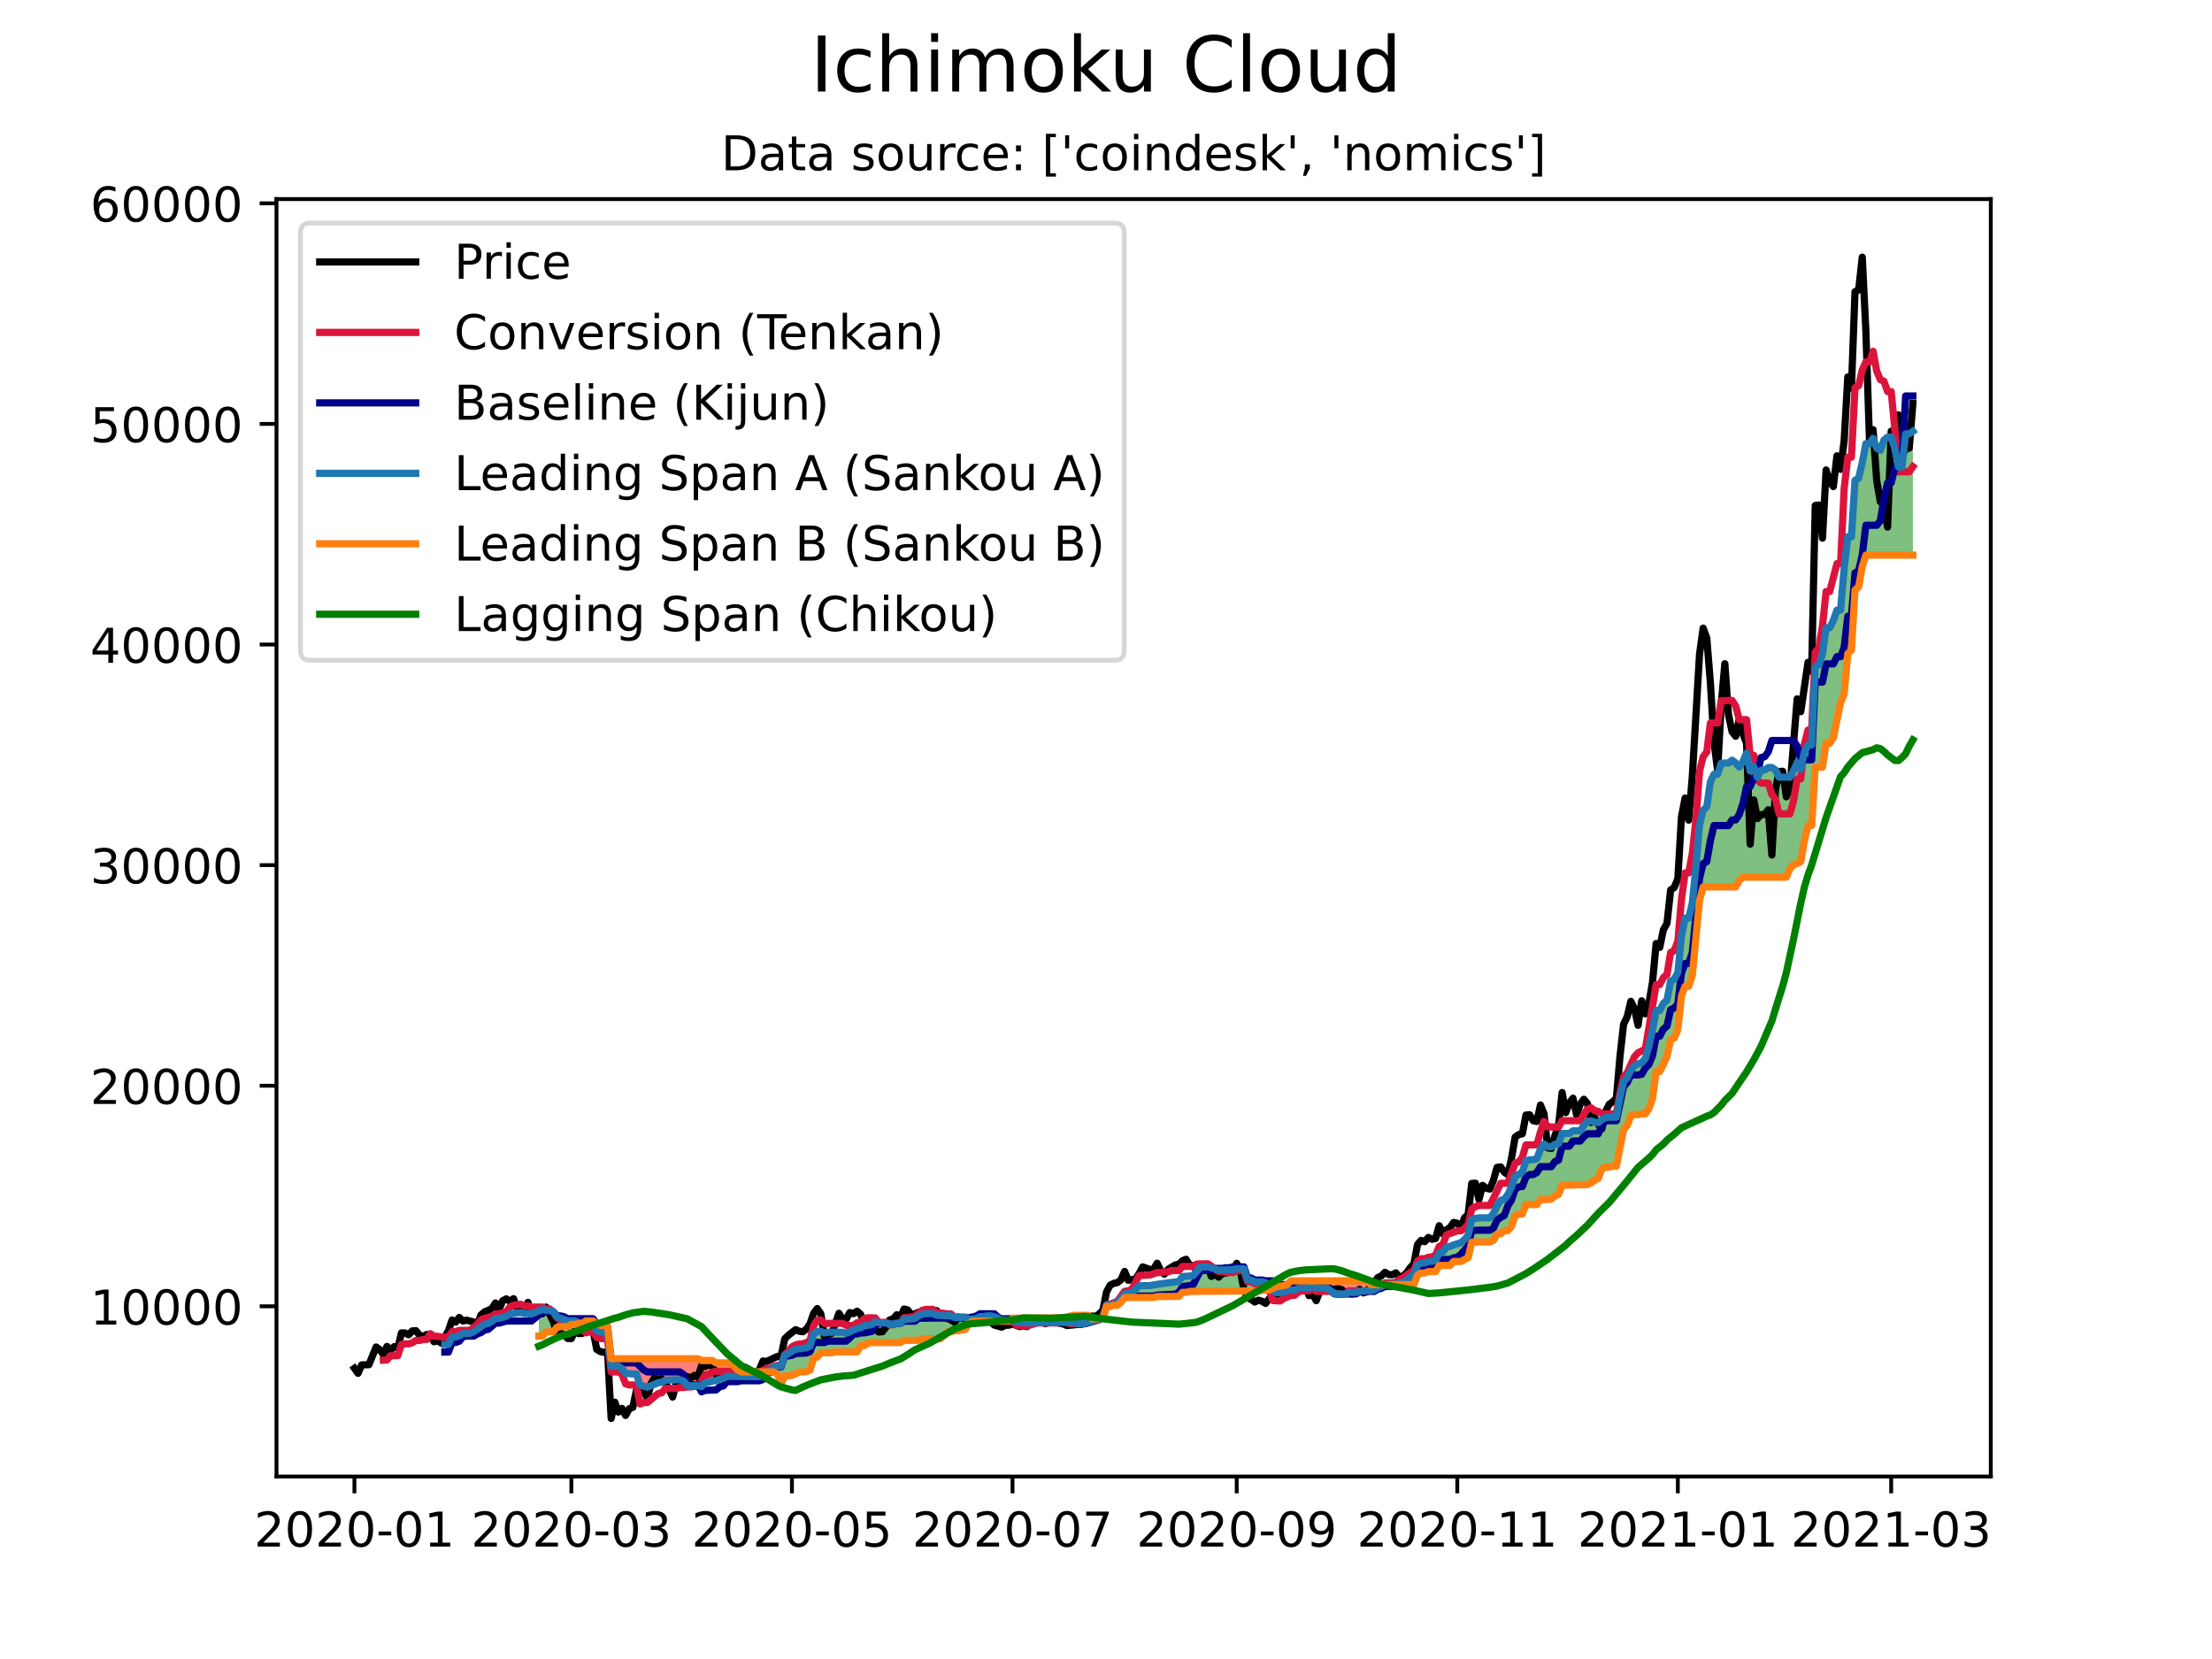 <?xml version="1.0" encoding="utf-8" standalone="no"?>
<!DOCTYPE svg PUBLIC "-//W3C//DTD SVG 1.1//EN"
  "http://www.w3.org/Graphics/SVG/1.1/DTD/svg11.dtd">
<!-- Created with matplotlib (https://matplotlib.org/) -->
<svg height="345.6pt" version="1.1" viewBox="0 0 460.8 345.6" width="460.8pt" xmlns="http://www.w3.org/2000/svg" xmlns:xlink="http://www.w3.org/1999/xlink">
 <defs>
  <style type="text/css">*{stroke-linecap:butt;stroke-linejoin:round;}</style>
 </defs>
 <g id="figure_1">
  <g id="patch_1">
   <path d="M 0 345.6 
L 460.8 345.6 
L 460.8 0 
L 0 0 
z
" style="fill:#ffffff;"/>
  </g>
  <g id="axes_1">
   <g id="patch_2">
    <path d="M 57.6 307.584 
L 414.72 307.584 
L 414.72 41.472 
L 57.6 41.472 
z
" style="fill:#ffffff;"/>
   </g>
   <g id="PolyCollection_1">
    <path clip-path="url(#pa8c33f860b)" d="M 112.249 273.086 
L 112.249 273.086 
L 113.002 272.772 
L 113.755 272.959 
L 114.509 272.959 
L 115.262 273.28 
L 116.015 274.324 
L 116.768 274.574 
L 117.522 274.745 
L 118.275 275.153 
L 119.028 275.153 
L 119.782 275.153 
L 120.535 275.495 
L 120.942 275.71 
L 120.535 275.71 
L 119.782 275.915 
L 119.028 275.915 
L 118.275 276.373 
L 117.522 276.373 
L 116.768 276.373 
L 116.015 276.5 
L 115.262 277.432 
L 114.509 277.433 
L 113.755 277.454 
L 113.002 278.339 
L 112.249 278.339 
z
" style="fill:#008000;fill-opacity:0.5;"/>
    <path clip-path="url(#pa8c33f860b)" d="M 159.504 285.79 
L 159.704 285.569 
L 160.457 285.461 
L 161.211 284.841 
L 161.964 284.595 
L 162.717 284.595 
L 163.471 282.318 
L 164.224 281.995 
L 164.977 281.45 
L 165.73 281.078 
L 166.484 280.968 
L 167.237 280.964 
L 167.99 280.78 
L 168.743 280.408 
L 169.497 277.9 
L 170.25 277.363 
L 171.003 277.328 
L 171.756 277.679 
L 172.51 277.53 
L 173.263 277.53 
L 174.016 277.53 
L 174.769 277.53 
L 175.523 277.53 
L 176.276 277.737 
L 177.029 277.441 
L 177.782 277.022 
L 178.536 276.718 
L 179.289 276.608 
L 180.042 276.179 
L 180.795 276.007 
L 181.549 275.967 
L 182.302 275.336 
L 183.055 275.577 
L 183.809 275.577 
L 184.562 275.577 
L 185.315 275.821 
L 186.068 275.821 
L 186.822 275.674 
L 187.575 275.674 
L 188.328 274.863 
L 189.081 274.863 
L 189.835 274.754 
L 190.588 274.695 
L 191.341 274.064 
L 192.094 273.787 
L 192.848 273.641 
L 193.601 273.641 
L 194.354 273.641 
L 195.107 273.995 
L 195.861 273.995 
L 196.614 274.057 
L 197.367 274.107 
L 198.12 274.119 
L 198.874 274.446 
L 199.627 274.446 
L 200.38 274.446 
L 201.133 274.446 
L 201.887 274.842 
L 202.64 274.733 
L 203.393 274.673 
L 204.147 274.277 
L 204.9 274.277 
L 205.653 274.117 
L 206.406 274.119 
L 207.16 274.299 
L 207.913 274.653 
L 208.666 274.966 
L 209.419 274.966 
L 210.173 274.966 
L 210.459 274.989 
L 210.173 275.22 
L 209.419 275.22 
L 208.666 275.22 
L 207.913 275.22 
L 207.16 275.22 
L 206.406 275.22 
L 205.653 275.22 
L 204.9 275.22 
L 204.147 275.22 
L 203.393 275.22 
L 202.64 275.22 
L 201.887 275.662 
L 201.133 276.924 
L 200.38 277.038 
L 199.627 277.203 
L 198.874 277.212 
L 198.12 277.432 
L 197.367 277.432 
L 196.614 278.271 
L 195.861 278.917 
L 195.107 278.917 
L 194.354 278.917 
L 193.601 278.917 
L 192.848 278.917 
L 192.094 278.917 
L 191.341 279.215 
L 190.588 279.215 
L 189.835 279.215 
L 189.081 279.215 
L 188.328 279.215 
L 187.575 279.676 
L 186.822 279.676 
L 186.068 279.676 
L 185.315 279.676 
L 184.562 279.676 
L 183.809 279.676 
L 183.055 279.676 
L 182.302 279.676 
L 181.549 279.676 
L 180.795 279.803 
L 180.042 280.313 
L 179.289 280.313 
L 178.536 281.618 
L 177.782 281.618 
L 177.029 281.618 
L 176.276 281.618 
L 175.523 281.618 
L 174.769 281.618 
L 174.016 281.618 
L 173.263 281.798 
L 172.51 281.798 
L 171.756 281.798 
L 171.003 281.798 
L 170.25 282.699 
L 169.497 282.87 
L 168.743 285.422 
L 167.99 285.736 
L 167.237 285.838 
L 166.484 285.838 
L 165.73 286.135 
L 164.977 286.507 
L 164.224 286.633 
L 163.471 286.633 
L 162.717 288.288 
L 161.964 286.311 
L 161.211 285.79 
L 160.457 285.79 
L 159.704 285.79 
z
" style="fill:#008000;fill-opacity:0.5;"/>
    <path clip-path="url(#pa8c33f860b)" d="M 229.272 274.677 
L 229.757 274.332 
L 230.511 271.856 
L 231.264 271.823 
L 232.017 271.579 
L 232.77 271.406 
L 233.524 270.536 
L 234.277 269.506 
L 235.03 269.44 
L 235.783 269.313 
L 236.537 268.637 
L 237.29 267.854 
L 238.043 267.854 
L 238.796 267.804 
L 239.55 267.804 
L 240.303 267.645 
L 241.056 267.444 
L 241.809 267.437 
L 242.563 267.353 
L 243.316 267.335 
L 244.069 267.16 
L 244.822 267.136 
L 245.576 266.95 
L 246.329 265.922 
L 247.082 265.885 
L 247.836 265.819 
L 248.589 265.692 
L 249.342 264.76 
L 250.095 263.956 
L 250.849 263.956 
L 251.602 263.906 
L 252.355 264.141 
L 253.108 264.37 
L 253.862 264.548 
L 254.615 264.548 
L 255.368 264.597 
L 256.121 264.597 
L 256.875 264.502 
L 257.628 264.303 
L 258.381 264.303 
L 259.134 264.303 
L 259.888 266.622 
L 260.641 266.622 
L 261.394 267.041 
L 262.147 267.041 
L 262.901 267.041 
L 263.654 267.22 
L 264.407 267.803 
L 264.895 268.502 
L 264.407 268.726 
L 263.654 268.775 
L 262.901 268.842 
L 262.147 268.879 
L 261.394 268.92 
L 260.641 268.934 
L 259.888 268.934 
L 259.134 268.934 
L 258.381 268.934 
L 257.628 268.934 
L 256.875 268.934 
L 256.121 268.934 
L 255.368 268.934 
L 254.615 268.934 
L 253.862 268.934 
L 253.108 268.934 
L 252.355 269.028 
L 251.602 269.028 
L 250.849 269.028 
L 250.095 269.028 
L 249.342 269.028 
L 248.589 269.028 
L 247.836 269.028 
L 247.082 269.22 
L 246.329 269.22 
L 245.576 270.07 
L 244.822 270.084 
L 244.069 270.084 
L 243.316 270.084 
L 242.563 270.084 
L 241.809 270.084 
L 241.056 270.084 
L 240.303 270.285 
L 239.55 270.285 
L 238.796 270.285 
L 238.043 270.285 
L 237.29 270.285 
L 236.537 270.285 
L 235.783 270.285 
L 235.03 270.285 
L 234.277 270.285 
L 233.524 271.277 
L 232.77 271.923 
L 232.017 271.923 
L 231.264 272.142 
L 230.511 272.142 
L 229.757 274.599 
z
" style="fill:#008000;fill-opacity:0.5;"/>
    <path clip-path="url(#pa8c33f860b)" d="M 290.137 267.612 
L 290.771 267.558 
L 291.525 267.268 
L 292.278 267.078 
L 293.031 266.801 
L 293.784 265.955 
L 294.538 265.565 
L 295.291 263.563 
L 296.044 263.102 
L 296.797 263.102 
L 297.551 262.803 
L 298.304 262.752 
L 299.057 262.583 
L 299.81 261.038 
L 300.564 260.849 
L 301.317 259.788 
L 302.07 259.64 
L 302.823 259.333 
L 303.577 259.155 
L 304.33 258.865 
L 305.083 258.221 
L 305.836 257.301 
L 306.59 254.09 
L 307.343 253.82 
L 308.096 253.697 
L 308.849 253.697 
L 309.603 253.697 
L 310.356 253.697 
L 311.109 252.791 
L 311.863 251.151 
L 312.616 250.047 
L 313.369 249.858 
L 314.122 248.838 
L 314.876 247.241 
L 315.629 245.043 
L 316.382 244.636 
L 317.135 244.102 
L 317.889 241.83 
L 318.642 241.59 
L 319.395 241.59 
L 320.148 241.38 
L 320.902 239.421 
L 321.655 238.323 
L 322.408 238.89 
L 323.161 238.921 
L 323.915 238.388 
L 324.668 238.241 
L 325.421 236.116 
L 326.174 236.116 
L 326.928 236.116 
L 327.681 235.576 
L 328.434 235.576 
L 329.187 235.576 
L 329.941 234.456 
L 330.694 233.629 
L 331.447 233.484 
L 332.2 233.779 
L 332.954 233.856 
L 333.707 233.24 
L 334.46 232.774 
L 335.214 232.774 
L 335.967 232.774 
L 336.72 232.731 
L 337.473 228.678 
L 338.227 225.331 
L 338.98 224.502 
L 339.733 222.922 
L 340.486 222.036 
L 341.24 221.625 
L 341.993 221.368 
L 342.746 220.505 
L 343.499 217.969 
L 344.253 214.524 
L 345.006 210.491 
L 345.759 210.491 
L 346.512 209.015 
L 347.266 208.368 
L 348.019 204.363 
L 348.772 204.013 
L 349.525 202.586 
L 350.279 195.044 
L 351.032 191.268 
L 351.785 191.268 
L 352.538 188.097 
L 353.292 180.577 
L 354.045 171.796 
L 354.798 168.768 
L 355.552 168.072 
L 356.305 162.867 
L 357.058 161.295 
L 357.811 161.295 
L 358.565 158.977 
L 359.318 158.948 
L 360.071 158.948 
L 360.824 158.361 
L 361.578 158.947 
L 362.331 159.792 
L 363.084 158.668 
L 363.837 156.898 
L 364.591 160.599 
L 365.344 159.687 
L 366.097 161.908 
L 366.85 160.474 
L 367.604 160.393 
L 368.357 159.893 
L 369.11 159.882 
L 369.863 160.393 
L 370.617 161.909 
L 371.37 161.909 
L 372.123 161.909 
L 372.876 161.909 
L 373.63 160.543 
L 374.383 158.854 
L 375.136 160.274 
L 375.89 156.626 
L 376.643 155.183 
L 377.396 155.183 
L 378.149 138.989 
L 378.903 138.514 
L 379.656 136.234 
L 380.409 130.769 
L 381.162 130.769 
L 381.916 129.25 
L 382.669 127.103 
L 383.422 127.103 
L 384.175 118.314 
L 384.929 111.811 
L 385.682 111.811 
L 386.435 100.062 
L 387.188 99.624 
L 387.942 96.359 
L 388.695 92.422 
L 389.448 92.422 
L 390.201 91.311 
L 390.955 93.374 
L 391.708 93.789 
L 392.461 91.67 
L 393.214 91.069 
L 393.968 91.069 
L 394.721 93.414 
L 395.474 97.27 
L 396.227 97.27 
L 396.981 90.385 
L 397.734 90.385 
L 398.487 89.851 
L 398.487 89.851 
L 398.487 115.644 
L 397.734 115.644 
L 396.981 115.644 
L 396.227 115.644 
L 395.474 115.644 
L 394.721 115.644 
L 393.968 115.644 
L 393.214 115.644 
L 392.461 115.644 
L 391.708 115.644 
L 390.955 115.644 
L 390.201 115.644 
L 389.448 115.644 
L 388.695 115.644 
L 387.942 118.019 
L 387.188 122.284 
L 386.435 122.884 
L 385.682 135.446 
L 384.929 136.163 
L 384.175 144.49 
L 383.422 146.394 
L 382.669 149.933 
L 381.916 153.689 
L 381.162 154.839 
L 380.409 154.839 
L 379.656 159.805 
L 378.903 159.805 
L 378.149 159.805 
L 377.396 171.978 
L 376.643 171.978 
L 375.89 175.122 
L 375.136 179.5 
L 374.383 179.89 
L 373.63 180.134 
L 372.876 180.956 
L 372.123 182.728 
L 371.37 182.728 
L 370.617 182.728 
L 369.863 182.728 
L 369.11 182.728 
L 368.357 182.728 
L 367.604 182.728 
L 366.85 182.728 
L 366.097 182.728 
L 365.344 182.728 
L 364.591 182.728 
L 363.837 182.728 
L 363.084 182.728 
L 362.331 183.421 
L 361.578 184.758 
L 360.824 184.758 
L 360.071 184.758 
L 359.318 184.758 
L 358.565 184.758 
L 357.811 184.758 
L 357.058 184.758 
L 356.305 184.758 
L 355.552 184.758 
L 354.798 184.758 
L 354.045 187.583 
L 353.292 195.195 
L 352.538 203.198 
L 351.785 205.458 
L 351.032 205.458 
L 350.279 207.464 
L 349.525 214.484 
L 348.772 216.239 
L 348.019 216.589 
L 347.266 220.007 
L 346.512 221.733 
L 345.759 223.209 
L 345.006 223.209 
L 344.253 228.816 
L 343.499 230.984 
L 342.746 232.049 
L 341.993 232.049 
L 341.24 232.184 
L 340.486 232.185 
L 339.733 232.431 
L 338.98 234.432 
L 338.227 235.261 
L 337.473 239.087 
L 336.72 242.919 
L 335.967 242.919 
L 335.214 243.147 
L 334.46 243.147 
L 333.707 243.442 
L 332.954 245.484 
L 332.2 245.862 
L 331.447 246.417 
L 330.694 246.755 
L 329.941 246.857 
L 329.187 246.857 
L 328.434 246.857 
L 327.681 246.857 
L 326.928 246.857 
L 326.174 246.857 
L 325.421 246.905 
L 324.668 248.797 
L 323.915 249.178 
L 323.161 249.757 
L 322.408 249.886 
L 321.655 249.886 
L 320.902 249.886 
L 320.148 250.936 
L 319.395 250.936 
L 318.642 250.936 
L 317.889 250.936 
L 317.135 252.874 
L 316.382 252.957 
L 315.629 253.25 
L 314.876 255.448 
L 314.122 256.357 
L 313.369 256.357 
L 312.616 257.035 
L 311.863 257.075 
L 311.109 258.399 
L 310.356 258.72 
L 309.603 258.72 
L 308.849 258.72 
L 308.096 258.72 
L 307.343 258.72 
L 306.59 258.78 
L 305.836 261.967 
L 305.083 262.37 
L 304.33 262.791 
L 303.577 262.791 
L 302.823 262.791 
L 302.07 263.621 
L 301.317 263.621 
L 300.564 263.621 
L 299.81 263.621 
L 299.057 264.889 
L 298.304 264.889 
L 297.551 264.889 
L 296.797 265.187 
L 296.044 265.187 
L 295.291 265.649 
L 294.538 267.612 
L 293.784 267.612 
L 293.031 267.612 
L 292.278 267.612 
L 291.525 267.612 
L 290.771 267.612 
z
" style="fill:#008000;fill-opacity:0.5;"/>
   </g>
   <g id="PolyCollection_2">
    <path clip-path="url(#pa8c33f860b)" d="M 120.942 275.71 
L 121.288 275.894 
L 122.041 276.187 
L 122.795 276.089 
L 123.548 276.089 
L 124.301 277.211 
L 125.054 277.454 
L 125.808 277.558 
L 126.561 277.745 
L 127.314 284.604 
L 128.067 284.604 
L 128.821 284.604 
L 129.574 285.114 
L 130.327 286.103 
L 131.08 286.214 
L 131.834 286.214 
L 132.587 286.214 
L 133.34 288.54 
L 134.093 288.789 
L 134.847 288.985 
L 135.6 288.693 
L 136.353 288.385 
L 137.106 288.047 
L 137.86 287.962 
L 138.613 287.511 
L 139.366 287.511 
L 140.12 287.511 
L 140.873 287.511 
L 141.626 287.421 
L 142.379 287.682 
L 143.133 288.607 
L 143.886 288.719 
L 144.639 288.652 
L 145.392 288.652 
L 146.146 288.832 
L 146.899 288.03 
L 147.652 287.953 
L 148.405 287.698 
L 149.159 287.619 
L 149.912 287.282 
L 150.665 287.152 
L 151.418 286.72 
L 152.172 286.72 
L 152.925 286.761 
L 153.678 286.761 
L 154.431 286.764 
L 155.185 286.797 
L 155.938 286.797 
L 156.691 286.797 
L 157.444 286.797 
L 158.198 286.797 
L 158.951 286.402 
L 159.504 285.79 
L 158.951 285.79 
L 158.198 285.79 
L 157.444 285.79 
L 156.691 285.79 
L 155.938 285.79 
L 155.185 285.79 
L 154.431 285.79 
L 153.678 285.399 
L 152.925 284.602 
L 152.172 283.917 
L 151.418 283.917 
L 150.665 283.917 
L 149.912 283.917 
L 149.159 283.917 
L 148.405 283.417 
L 147.652 283.417 
L 146.899 283.417 
L 146.146 283.417 
L 145.392 283.043 
L 144.639 283.043 
L 143.886 283.043 
L 143.133 283.043 
L 142.379 283.043 
L 141.626 283.043 
L 140.873 283.043 
L 140.12 283.043 
L 139.366 283.043 
L 138.613 283.043 
L 137.86 283.043 
L 137.106 283.043 
L 136.353 283.043 
L 135.6 283.043 
L 134.847 283.043 
L 134.093 283.043 
L 133.34 283.043 
L 132.587 283.043 
L 131.834 283.043 
L 131.08 283.043 
L 130.327 283.043 
L 129.574 283.043 
L 128.821 283.043 
L 128.067 283.043 
L 127.314 283.043 
L 126.561 276.184 
L 125.808 276.184 
L 125.054 276.08 
L 124.301 275.837 
L 123.548 275.178 
L 122.795 275.178 
L 122.041 275.178 
L 121.288 275.71 
z
" style="fill:#ff0000;fill-opacity:0.5;"/>
    <path clip-path="url(#pa8c33f860b)" d="M 210.459 274.989 
L 210.926 275.027 
L 211.679 275.377 
L 212.432 275.442 
L 213.186 275.466 
L 213.939 275.466 
L 214.692 275.595 
L 215.445 275.498 
L 216.199 275.395 
L 216.952 275.395 
L 217.705 275.395 
L 218.458 275.395 
L 219.212 275.395 
L 219.965 275.395 
L 220.718 275.315 
L 221.471 275.315 
L 222.225 275.348 
L 222.978 275.489 
L 223.731 275.551 
L 224.484 275.769 
L 225.238 275.769 
L 225.991 275.68 
L 226.744 275.377 
L 227.498 275.204 
L 228.251 275.108 
L 229.004 274.867 
L 229.272 274.677 
L 229.004 274.72 
L 228.251 274.72 
L 227.498 274.72 
L 226.744 274.012 
L 225.991 274.012 
L 225.238 274.012 
L 224.484 274.012 
L 223.731 274.012 
L 222.978 274.169 
L 222.225 274.288 
L 221.471 274.506 
L 220.718 274.506 
L 219.965 274.506 
L 219.212 274.506 
L 218.458 274.506 
L 217.705 274.506 
L 216.952 274.506 
L 216.199 274.506 
L 215.445 274.506 
L 214.692 274.506 
L 213.939 274.506 
L 213.186 274.506 
L 212.432 274.506 
L 211.679 274.613 
L 210.926 274.613 
z
" style="fill:#ff0000;fill-opacity:0.5;"/>
    <path clip-path="url(#pa8c33f860b)" d="M 264.895 268.502 
L 265.16 268.884 
L 265.914 269.273 
L 266.667 269.316 
L 267.42 269.059 
L 268.173 268.919 
L 268.927 268.726 
L 269.68 268.726 
L 270.433 268.404 
L 271.187 268.258 
L 271.94 268.258 
L 272.693 268.258 
L 273.446 268.013 
L 274.2 268.319 
L 274.953 268.319 
L 275.706 268.319 
L 276.459 268.319 
L 277.213 268.902 
L 277.966 269.472 
L 278.719 269.582 
L 279.472 269.582 
L 280.226 269.582 
L 280.979 269.229 
L 281.732 269.243 
L 282.485 269.243 
L 283.239 268.982 
L 283.992 268.982 
L 284.745 268.982 
L 285.498 268.872 
L 286.252 268.742 
L 287.005 268.216 
L 287.758 268.031 
L 288.511 267.622 
L 289.265 267.622 
L 290.018 267.622 
L 290.137 267.612 
L 290.018 267.612 
L 289.265 267.612 
L 288.511 267.612 
L 287.758 267.612 
L 287.005 267.612 
L 286.252 267.612 
L 285.498 267.607 
L 284.745 266.828 
L 283.992 266.828 
L 283.239 266.828 
L 282.485 266.828 
L 281.732 266.828 
L 280.979 266.828 
L 280.226 266.828 
L 279.472 266.828 
L 278.719 266.828 
L 277.966 266.828 
L 277.213 266.828 
L 276.459 266.828 
L 275.706 266.828 
L 274.953 266.828 
L 274.2 266.828 
L 273.446 266.828 
L 272.693 266.828 
L 271.94 266.828 
L 271.187 266.828 
L 270.433 266.828 
L 269.68 266.828 
L 268.927 266.828 
L 268.173 267.565 
L 267.42 267.818 
L 266.667 267.95 
L 265.914 268.025 
L 265.16 268.38 
z
" style="fill:#ff0000;fill-opacity:0.5;"/>
   </g>
   <g id="matplotlib.axis_1">
    <g id="xtick_1">
     <g id="line2d_1">
      <defs>
       <path d="M 0 0 
L 0 3.5 
" id="m6c056b4cfa" style="stroke:#000000;stroke-width:0.8;"/>
      </defs>
      <g>
       <use style="stroke:#000000;stroke-width:0.8;" x="73.833" xlink:href="#m6c056b4cfa" y="307.584"/>
      </g>
     </g>
     <g id="text_1">
      <!-- 2020-01 -->
      <g transform="translate(52.941 322.182)scale(0.1 -0.1)">
       <defs>
        <path d="M 19.188 8.297 
L 53.609 8.297 
L 53.609 0 
L 7.328 0 
L 7.328 8.297 
Q 12.938 14.109 22.625 23.891 
Q 32.328 33.688 34.812 36.531 
Q 39.547 41.844 41.422 45.531 
Q 43.312 49.219 43.312 52.781 
Q 43.312 58.594 39.234 62.25 
Q 35.156 65.922 28.609 65.922 
Q 23.969 65.922 18.812 64.312 
Q 13.672 62.703 7.812 59.422 
L 7.812 69.391 
Q 13.766 71.781 18.938 73 
Q 24.125 74.219 28.422 74.219 
Q 39.75 74.219 46.484 68.547 
Q 53.219 62.891 53.219 53.422 
Q 53.219 48.922 51.531 44.891 
Q 49.859 40.875 45.406 35.406 
Q 44.188 33.984 37.641 27.219 
Q 31.109 20.453 19.188 8.297 
z
" id="DejaVuSans-50"/>
        <path d="M 31.781 66.406 
Q 24.172 66.406 20.328 58.906 
Q 16.5 51.422 16.5 36.375 
Q 16.5 21.391 20.328 13.891 
Q 24.172 6.391 31.781 6.391 
Q 39.453 6.391 43.281 13.891 
Q 47.125 21.391 47.125 36.375 
Q 47.125 51.422 43.281 58.906 
Q 39.453 66.406 31.781 66.406 
z
M 31.781 74.219 
Q 44.047 74.219 50.516 64.516 
Q 56.984 54.828 56.984 36.375 
Q 56.984 17.969 50.516 8.266 
Q 44.047 -1.422 31.781 -1.422 
Q 19.531 -1.422 13.062 8.266 
Q 6.594 17.969 6.594 36.375 
Q 6.594 54.828 13.062 64.516 
Q 19.531 74.219 31.781 74.219 
z
" id="DejaVuSans-48"/>
        <path d="M 4.891 31.391 
L 31.203 31.391 
L 31.203 23.391 
L 4.891 23.391 
z
" id="DejaVuSans-45"/>
        <path d="M 12.406 8.297 
L 28.516 8.297 
L 28.516 63.922 
L 10.984 60.406 
L 10.984 69.391 
L 28.422 72.906 
L 38.281 72.906 
L 38.281 8.297 
L 54.391 8.297 
L 54.391 0 
L 12.406 0 
z
" id="DejaVuSans-49"/>
       </defs>
       <use xlink:href="#DejaVuSans-50"/>
       <use x="63.623" xlink:href="#DejaVuSans-48"/>
       <use x="127.246" xlink:href="#DejaVuSans-50"/>
       <use x="190.869" xlink:href="#DejaVuSans-48"/>
       <use x="254.492" xlink:href="#DejaVuSans-45"/>
       <use x="290.576" xlink:href="#DejaVuSans-48"/>
       <use x="354.199" xlink:href="#DejaVuSans-49"/>
      </g>
     </g>
    </g>
    <g id="xtick_2">
     <g id="line2d_2">
      <g>
       <use style="stroke:#000000;stroke-width:0.8;" x="119.028" xlink:href="#m6c056b4cfa" y="307.584"/>
      </g>
     </g>
     <g id="text_2">
      <!-- 2020-03 -->
      <g transform="translate(98.137 322.182)scale(0.1 -0.1)">
       <defs>
        <path d="M 40.578 39.312 
Q 47.656 37.797 51.625 33 
Q 55.609 28.219 55.609 21.188 
Q 55.609 10.406 48.188 4.484 
Q 40.766 -1.422 27.094 -1.422 
Q 22.516 -1.422 17.656 -0.516 
Q 12.797 0.391 7.625 2.203 
L 7.625 11.719 
Q 11.719 9.328 16.594 8.109 
Q 21.484 6.891 26.812 6.891 
Q 36.078 6.891 40.938 10.547 
Q 45.797 14.203 45.797 21.188 
Q 45.797 27.641 41.281 31.266 
Q 36.766 34.906 28.719 34.906 
L 20.219 34.906 
L 20.219 43.016 
L 29.109 43.016 
Q 36.375 43.016 40.234 45.922 
Q 44.094 48.828 44.094 54.297 
Q 44.094 59.906 40.109 62.906 
Q 36.141 65.922 28.719 65.922 
Q 24.656 65.922 20.016 65.031 
Q 15.375 64.156 9.812 62.312 
L 9.812 71.094 
Q 15.438 72.656 20.344 73.438 
Q 25.25 74.219 29.594 74.219 
Q 40.828 74.219 47.359 69.109 
Q 53.906 64.016 53.906 55.328 
Q 53.906 49.266 50.438 45.094 
Q 46.969 40.922 40.578 39.312 
z
" id="DejaVuSans-51"/>
       </defs>
       <use xlink:href="#DejaVuSans-50"/>
       <use x="63.623" xlink:href="#DejaVuSans-48"/>
       <use x="127.246" xlink:href="#DejaVuSans-50"/>
       <use x="190.869" xlink:href="#DejaVuSans-48"/>
       <use x="254.492" xlink:href="#DejaVuSans-45"/>
       <use x="290.576" xlink:href="#DejaVuSans-48"/>
       <use x="354.199" xlink:href="#DejaVuSans-51"/>
      </g>
     </g>
    </g>
    <g id="xtick_3">
     <g id="line2d_3">
      <g>
       <use style="stroke:#000000;stroke-width:0.8;" x="164.977" xlink:href="#m6c056b4cfa" y="307.584"/>
      </g>
     </g>
     <g id="text_3">
      <!-- 2020-05 -->
      <g transform="translate(144.086 322.182)scale(0.1 -0.1)">
       <defs>
        <path d="M 10.797 72.906 
L 49.516 72.906 
L 49.516 64.594 
L 19.828 64.594 
L 19.828 46.734 
Q 21.969 47.469 24.109 47.828 
Q 26.266 48.188 28.422 48.188 
Q 40.625 48.188 47.75 41.5 
Q 54.891 34.812 54.891 23.391 
Q 54.891 11.625 47.562 5.094 
Q 40.234 -1.422 26.906 -1.422 
Q 22.312 -1.422 17.547 -0.641 
Q 12.797 0.141 7.719 1.703 
L 7.719 11.625 
Q 12.109 9.234 16.797 8.062 
Q 21.484 6.891 26.703 6.891 
Q 35.156 6.891 40.078 11.328 
Q 45.016 15.766 45.016 23.391 
Q 45.016 31 40.078 35.438 
Q 35.156 39.891 26.703 39.891 
Q 22.75 39.891 18.812 39.016 
Q 14.891 38.141 10.797 36.281 
z
" id="DejaVuSans-53"/>
       </defs>
       <use xlink:href="#DejaVuSans-50"/>
       <use x="63.623" xlink:href="#DejaVuSans-48"/>
       <use x="127.246" xlink:href="#DejaVuSans-50"/>
       <use x="190.869" xlink:href="#DejaVuSans-48"/>
       <use x="254.492" xlink:href="#DejaVuSans-45"/>
       <use x="290.576" xlink:href="#DejaVuSans-48"/>
       <use x="354.199" xlink:href="#DejaVuSans-53"/>
      </g>
     </g>
    </g>
    <g id="xtick_4">
     <g id="line2d_4">
      <g>
       <use style="stroke:#000000;stroke-width:0.8;" x="210.926" xlink:href="#m6c056b4cfa" y="307.584"/>
      </g>
     </g>
     <g id="text_4">
      <!-- 2020-07 -->
      <g transform="translate(190.034 322.182)scale(0.1 -0.1)">
       <defs>
        <path d="M 8.203 72.906 
L 55.078 72.906 
L 55.078 68.703 
L 28.609 0 
L 18.312 0 
L 43.219 64.594 
L 8.203 64.594 
z
" id="DejaVuSans-55"/>
       </defs>
       <use xlink:href="#DejaVuSans-50"/>
       <use x="63.623" xlink:href="#DejaVuSans-48"/>
       <use x="127.246" xlink:href="#DejaVuSans-50"/>
       <use x="190.869" xlink:href="#DejaVuSans-48"/>
       <use x="254.492" xlink:href="#DejaVuSans-45"/>
       <use x="290.576" xlink:href="#DejaVuSans-48"/>
       <use x="354.199" xlink:href="#DejaVuSans-55"/>
      </g>
     </g>
    </g>
    <g id="xtick_5">
     <g id="line2d_5">
      <g>
       <use style="stroke:#000000;stroke-width:0.8;" x="257.628" xlink:href="#m6c056b4cfa" y="307.584"/>
      </g>
     </g>
     <g id="text_5">
      <!-- 2020-09 -->
      <g transform="translate(236.736 322.182)scale(0.1 -0.1)">
       <defs>
        <path d="M 10.984 1.516 
L 10.984 10.5 
Q 14.703 8.734 18.5 7.812 
Q 22.312 6.891 25.984 6.891 
Q 35.75 6.891 40.891 13.453 
Q 46.047 20.016 46.781 33.406 
Q 43.953 29.203 39.594 26.953 
Q 35.25 24.703 29.984 24.703 
Q 19.047 24.703 12.672 31.312 
Q 6.297 37.938 6.297 49.422 
Q 6.297 60.641 12.938 67.422 
Q 19.578 74.219 30.609 74.219 
Q 43.266 74.219 49.922 64.516 
Q 56.594 54.828 56.594 36.375 
Q 56.594 19.141 48.406 8.859 
Q 40.234 -1.422 26.422 -1.422 
Q 22.703 -1.422 18.891 -0.688 
Q 15.094 0.047 10.984 1.516 
z
M 30.609 32.422 
Q 37.25 32.422 41.125 36.953 
Q 45.016 41.5 45.016 49.422 
Q 45.016 57.281 41.125 61.844 
Q 37.25 66.406 30.609 66.406 
Q 23.969 66.406 20.094 61.844 
Q 16.219 57.281 16.219 49.422 
Q 16.219 41.5 20.094 36.953 
Q 23.969 32.422 30.609 32.422 
z
" id="DejaVuSans-57"/>
       </defs>
       <use xlink:href="#DejaVuSans-50"/>
       <use x="63.623" xlink:href="#DejaVuSans-48"/>
       <use x="127.246" xlink:href="#DejaVuSans-50"/>
       <use x="190.869" xlink:href="#DejaVuSans-48"/>
       <use x="254.492" xlink:href="#DejaVuSans-45"/>
       <use x="290.576" xlink:href="#DejaVuSans-48"/>
       <use x="354.199" xlink:href="#DejaVuSans-57"/>
      </g>
     </g>
    </g>
    <g id="xtick_6">
     <g id="line2d_6">
      <g>
       <use style="stroke:#000000;stroke-width:0.8;" x="303.577" xlink:href="#m6c056b4cfa" y="307.584"/>
      </g>
     </g>
     <g id="text_6">
      <!-- 2020-11 -->
      <g transform="translate(282.685 322.182)scale(0.1 -0.1)">
       <use xlink:href="#DejaVuSans-50"/>
       <use x="63.623" xlink:href="#DejaVuSans-48"/>
       <use x="127.246" xlink:href="#DejaVuSans-50"/>
       <use x="190.869" xlink:href="#DejaVuSans-48"/>
       <use x="254.492" xlink:href="#DejaVuSans-45"/>
       <use x="290.576" xlink:href="#DejaVuSans-49"/>
       <use x="354.199" xlink:href="#DejaVuSans-49"/>
      </g>
     </g>
    </g>
    <g id="xtick_7">
     <g id="line2d_7">
      <g>
       <use style="stroke:#000000;stroke-width:0.8;" x="349.525" xlink:href="#m6c056b4cfa" y="307.584"/>
      </g>
     </g>
     <g id="text_7">
      <!-- 2021-01 -->
      <g transform="translate(328.634 322.182)scale(0.1 -0.1)">
       <use xlink:href="#DejaVuSans-50"/>
       <use x="63.623" xlink:href="#DejaVuSans-48"/>
       <use x="127.246" xlink:href="#DejaVuSans-50"/>
       <use x="190.869" xlink:href="#DejaVuSans-49"/>
       <use x="254.492" xlink:href="#DejaVuSans-45"/>
       <use x="290.576" xlink:href="#DejaVuSans-48"/>
       <use x="354.199" xlink:href="#DejaVuSans-49"/>
      </g>
     </g>
    </g>
    <g id="xtick_8">
     <g id="line2d_8">
      <g>
       <use style="stroke:#000000;stroke-width:0.8;" x="393.968" xlink:href="#m6c056b4cfa" y="307.584"/>
      </g>
     </g>
     <g id="text_8">
      <!-- 2021-03 -->
      <g transform="translate(373.076 322.182)scale(0.1 -0.1)">
       <use xlink:href="#DejaVuSans-50"/>
       <use x="63.623" xlink:href="#DejaVuSans-48"/>
       <use x="127.246" xlink:href="#DejaVuSans-50"/>
       <use x="190.869" xlink:href="#DejaVuSans-49"/>
       <use x="254.492" xlink:href="#DejaVuSans-45"/>
       <use x="290.576" xlink:href="#DejaVuSans-48"/>
       <use x="354.199" xlink:href="#DejaVuSans-51"/>
      </g>
     </g>
    </g>
   </g>
   <g id="matplotlib.axis_2">
    <g id="ytick_1">
     <g id="line2d_9">
      <defs>
       <path d="M 0 0 
L -3.5 0 
" id="m84d7a1d50d" style="stroke:#000000;stroke-width:0.8;"/>
      </defs>
      <g>
       <use style="stroke:#000000;stroke-width:0.8;" x="57.6" xlink:href="#m84d7a1d50d" y="272.128"/>
      </g>
     </g>
     <g id="text_9">
      <!-- 10000 -->
      <g transform="translate(18.788 275.927)scale(0.1 -0.1)">
       <use xlink:href="#DejaVuSans-49"/>
       <use x="63.623" xlink:href="#DejaVuSans-48"/>
       <use x="127.246" xlink:href="#DejaVuSans-48"/>
       <use x="190.869" xlink:href="#DejaVuSans-48"/>
       <use x="254.492" xlink:href="#DejaVuSans-48"/>
      </g>
     </g>
    </g>
    <g id="ytick_2">
     <g id="line2d_10">
      <g>
       <use style="stroke:#000000;stroke-width:0.8;" x="57.6" xlink:href="#m84d7a1d50d" y="226.174"/>
      </g>
     </g>
     <g id="text_10">
      <!-- 20000 -->
      <g transform="translate(18.788 229.973)scale(0.1 -0.1)">
       <use xlink:href="#DejaVuSans-50"/>
       <use x="63.623" xlink:href="#DejaVuSans-48"/>
       <use x="127.246" xlink:href="#DejaVuSans-48"/>
       <use x="190.869" xlink:href="#DejaVuSans-48"/>
       <use x="254.492" xlink:href="#DejaVuSans-48"/>
      </g>
     </g>
    </g>
    <g id="ytick_3">
     <g id="line2d_11">
      <g>
       <use style="stroke:#000000;stroke-width:0.8;" x="57.6" xlink:href="#m84d7a1d50d" y="180.219"/>
      </g>
     </g>
     <g id="text_11">
      <!-- 30000 -->
      <g transform="translate(18.788 184.018)scale(0.1 -0.1)">
       <use xlink:href="#DejaVuSans-51"/>
       <use x="63.623" xlink:href="#DejaVuSans-48"/>
       <use x="127.246" xlink:href="#DejaVuSans-48"/>
       <use x="190.869" xlink:href="#DejaVuSans-48"/>
       <use x="254.492" xlink:href="#DejaVuSans-48"/>
      </g>
     </g>
    </g>
    <g id="ytick_4">
     <g id="line2d_12">
      <g>
       <use style="stroke:#000000;stroke-width:0.8;" x="57.6" xlink:href="#m84d7a1d50d" y="134.265"/>
      </g>
     </g>
     <g id="text_12">
      <!-- 40000 -->
      <g transform="translate(18.788 138.064)scale(0.1 -0.1)">
       <defs>
        <path d="M 37.797 64.312 
L 12.891 25.391 
L 37.797 25.391 
z
M 35.203 72.906 
L 47.609 72.906 
L 47.609 25.391 
L 58.016 25.391 
L 58.016 17.188 
L 47.609 17.188 
L 47.609 0 
L 37.797 0 
L 37.797 17.188 
L 4.891 17.188 
L 4.891 26.703 
z
" id="DejaVuSans-52"/>
       </defs>
       <use xlink:href="#DejaVuSans-52"/>
       <use x="63.623" xlink:href="#DejaVuSans-48"/>
       <use x="127.246" xlink:href="#DejaVuSans-48"/>
       <use x="190.869" xlink:href="#DejaVuSans-48"/>
       <use x="254.492" xlink:href="#DejaVuSans-48"/>
      </g>
     </g>
    </g>
    <g id="ytick_5">
     <g id="line2d_13">
      <g>
       <use style="stroke:#000000;stroke-width:0.8;" x="57.6" xlink:href="#m84d7a1d50d" y="88.311"/>
      </g>
     </g>
     <g id="text_13">
      <!-- 50000 -->
      <g transform="translate(18.788 92.11)scale(0.1 -0.1)">
       <use xlink:href="#DejaVuSans-53"/>
       <use x="63.623" xlink:href="#DejaVuSans-48"/>
       <use x="127.246" xlink:href="#DejaVuSans-48"/>
       <use x="190.869" xlink:href="#DejaVuSans-48"/>
       <use x="254.492" xlink:href="#DejaVuSans-48"/>
      </g>
     </g>
    </g>
    <g id="ytick_6">
     <g id="line2d_14">
      <g>
       <use style="stroke:#000000;stroke-width:0.8;" x="57.6" xlink:href="#m84d7a1d50d" y="42.356"/>
      </g>
     </g>
     <g id="text_14">
      <!-- 60000 -->
      <g transform="translate(18.788 46.155)scale(0.1 -0.1)">
       <defs>
        <path d="M 33.016 40.375 
Q 26.375 40.375 22.484 35.828 
Q 18.609 31.297 18.609 23.391 
Q 18.609 15.531 22.484 10.953 
Q 26.375 6.391 33.016 6.391 
Q 39.656 6.391 43.531 10.953 
Q 47.406 15.531 47.406 23.391 
Q 47.406 31.297 43.531 35.828 
Q 39.656 40.375 33.016 40.375 
z
M 52.594 71.297 
L 52.594 62.312 
Q 48.875 64.062 45.094 64.984 
Q 41.312 65.922 37.594 65.922 
Q 27.828 65.922 22.672 59.328 
Q 17.531 52.734 16.797 39.406 
Q 19.672 43.656 24.016 45.922 
Q 28.375 48.188 33.594 48.188 
Q 44.578 48.188 50.953 41.516 
Q 57.328 34.859 57.328 23.391 
Q 57.328 12.156 50.688 5.359 
Q 44.047 -1.422 33.016 -1.422 
Q 20.359 -1.422 13.672 8.266 
Q 6.984 17.969 6.984 36.375 
Q 6.984 53.656 15.188 63.938 
Q 23.391 74.219 37.203 74.219 
Q 40.922 74.219 44.703 73.484 
Q 48.484 72.75 52.594 71.297 
z
" id="DejaVuSans-54"/>
       </defs>
       <use xlink:href="#DejaVuSans-54"/>
       <use x="63.623" xlink:href="#DejaVuSans-48"/>
       <use x="127.246" xlink:href="#DejaVuSans-48"/>
       <use x="190.869" xlink:href="#DejaVuSans-48"/>
       <use x="254.492" xlink:href="#DejaVuSans-48"/>
      </g>
     </g>
    </g>
   </g>
   <g id="line2d_15">
    <path clip-path="url(#pa8c33f860b)" d="M 73.833 285.042 
L 74.586 286.083 
L 75.339 284.335 
L 76.846 284.292 
L 78.352 280.605 
L 79.106 281.158 
L 79.859 282.178 
L 80.612 280.489 
L 81.365 281.265 
L 82.119 280.533 
L 82.872 280.857 
L 83.625 277.668 
L 84.378 277.671 
L 85.132 278.06 
L 85.885 277.256 
L 86.638 277.208 
L 87.391 278.137 
L 88.145 278.43 
L 88.898 277.992 
L 89.651 278.313 
L 90.404 279.503 
L 91.158 279.316 
L 91.911 279.772 
L 93.417 277.215 
L 94.171 274.98 
L 94.924 275.419 
L 95.677 274.449 
L 96.43 275.198 
L 97.184 275.012 
L 98.69 275.404 
L 99.444 275.942 
L 100.197 273.932 
L 100.95 273.293 
L 102.457 272.635 
L 103.21 271.436 
L 103.963 272.809 
L 104.716 270.976 
L 105.47 270.578 
L 106.223 271.093 
L 106.976 270.538 
L 107.729 272.586 
L 108.483 272.478 
L 109.236 273.482 
L 109.989 271.304 
L 110.742 273.957 
L 111.496 273.904 
L 112.249 273.569 
L 113.002 273.683 
L 113.755 272.293 
L 115.262 275.289 
L 116.015 277.676 
L 116.768 277.599 
L 117.522 278.075 
L 118.275 278.837 
L 119.028 278.838 
L 119.782 277.091 
L 120.535 277.81 
L 121.288 277.774 
L 122.041 276.429 
L 122.795 276.022 
L 123.548 277.139 
L 124.301 281.082 
L 125.054 281.562 
L 125.808 281.718 
L 126.561 281.533 
L 127.314 295.488 
L 128.067 292.091 
L 128.821 294.157 
L 129.574 293.403 
L 130.327 294.86 
L 131.08 293.467 
L 131.834 293.173 
L 132.587 289.568 
L 134.093 289.589 
L 134.847 291.343 
L 135.6 288.265 
L 136.353 287.02 
L 137.106 287.354 
L 137.86 287.214 
L 138.613 288.051 
L 139.366 289.389 
L 140.12 291.034 
L 140.873 288.235 
L 141.626 288.51 
L 142.379 287.442 
L 143.133 286.741 
L 143.886 287.097 
L 144.639 286.517 
L 145.392 286.938 
L 146.146 284.467 
L 146.899 284.664 
L 147.652 284.289 
L 148.405 284.535 
L 149.159 286.4 
L 149.912 286.577 
L 150.665 285.773 
L 151.418 286.783 
L 152.172 286.476 
L 152.925 287.358 
L 153.678 285.526 
L 154.431 285.646 
L 155.185 284.805 
L 155.938 285.217 
L 156.691 286.501 
L 157.444 286.558 
L 158.198 285.288 
L 158.951 283.524 
L 159.704 283.617 
L 161.964 282.567 
L 162.717 282.513 
L 163.471 278.914 
L 164.224 278.171 
L 165.73 276.996 
L 166.484 277.316 
L 167.237 277.433 
L 167.99 276.875 
L 168.743 275.759 
L 169.497 273.59 
L 170.25 272.599 
L 171.003 273.707 
L 171.756 278.52 
L 172.51 277.998 
L 173.263 277.776 
L 174.769 273.583 
L 175.523 274.82 
L 176.276 274.798 
L 177.029 273.43 
L 177.782 273.661 
L 178.536 273.142 
L 179.289 273.797 
L 180.042 275.802 
L 180.795 275.92 
L 181.549 275.902 
L 182.302 276.905 
L 183.055 277.478 
L 183.809 277.427 
L 184.562 276.443 
L 185.315 274.967 
L 186.068 274.74 
L 186.822 273.887 
L 187.575 274.456 
L 188.328 272.694 
L 189.081 272.883 
L 189.835 273.838 
L 190.588 273.727 
L 191.341 273.35 
L 192.094 273.608 
L 192.848 273.582 
L 193.601 273.269 
L 194.354 273.413 
L 195.107 273.021 
L 195.861 274.23 
L 196.614 274.534 
L 197.367 274.64 
L 198.12 274.981 
L 198.874 275.446 
L 199.627 274.365 
L 201.133 274.8 
L 201.887 275.378 
L 202.64 275.183 
L 203.393 275.281 
L 204.147 274.101 
L 204.9 273.955 
L 205.653 274.842 
L 207.16 276.049 
L 208.666 276.467 
L 209.419 276.075 
L 210.173 276.062 
L 210.926 275.838 
L 212.432 276.35 
L 213.186 276.211 
L 213.939 276.361 
L 214.692 275.492 
L 215.445 275.506 
L 216.199 275.11 
L 216.952 275.221 
L 217.705 275.733 
L 219.212 275.393 
L 221.471 275.789 
L 222.225 276.124 
L 223.731 275.999 
L 224.484 275.878 
L 225.238 275.922 
L 225.991 275.381 
L 226.744 274.68 
L 227.498 274.153 
L 228.251 274.231 
L 229.004 273.712 
L 229.757 272.943 
L 230.511 269.134 
L 231.264 267.727 
L 232.017 267.348 
L 232.77 267.189 
L 233.524 266.603 
L 234.277 264.856 
L 235.03 266.7 
L 236.537 266.465 
L 237.29 265.341 
L 238.043 263.92 
L 239.55 264.454 
L 240.303 264.416 
L 241.056 263.147 
L 241.809 264.687 
L 242.563 265.439 
L 243.316 264.445 
L 244.822 263.512 
L 245.576 263.368 
L 246.329 262.637 
L 247.082 262.333 
L 247.836 263.597 
L 248.589 263.647 
L 249.342 264.913 
L 250.095 264.428 
L 250.849 264.626 
L 251.602 264.078 
L 252.355 265.897 
L 253.108 265.417 
L 253.862 266.054 
L 254.615 265.262 
L 255.368 265.236 
L 256.121 264.387 
L 256.875 264.434 
L 257.628 263.173 
L 258.381 264.726 
L 259.134 268.658 
L 259.888 270.342 
L 260.641 270.693 
L 261.394 271.237 
L 262.147 270.855 
L 262.901 271.069 
L 263.654 271.525 
L 264.407 270.529 
L 265.914 270.093 
L 266.667 270.624 
L 267.42 269.018 
L 268.173 268.395 
L 268.927 267.541 
L 269.68 267.82 
L 270.433 267.813 
L 271.187 267.214 
L 271.94 268.032 
L 272.693 269.902 
L 273.446 269.633 
L 274.2 270.946 
L 274.953 268.89 
L 276.459 268.744 
L 278.719 268.456 
L 279.472 268.632 
L 280.226 269.252 
L 280.979 269.481 
L 281.732 269.562 
L 283.239 268.595 
L 283.992 269.331 
L 284.745 269.102 
L 285.498 267.93 
L 286.252 267.289 
L 287.005 266.155 
L 287.758 265.803 
L 288.511 265.048 
L 289.265 265.51 
L 290.018 265.563 
L 290.771 265.163 
L 291.525 266.022 
L 292.278 265.826 
L 293.031 265.159 
L 293.784 264.075 
L 294.538 263.307 
L 295.291 259.263 
L 296.044 258.397 
L 296.797 258.659 
L 297.551 257.778 
L 298.304 258.163 
L 299.057 257.997 
L 299.81 255.335 
L 300.564 257.03 
L 301.317 256.187 
L 302.07 255.722 
L 302.823 254.663 
L 303.577 254.823 
L 304.33 255.728 
L 305.083 253.706 
L 305.836 253.009 
L 306.59 246.525 
L 307.343 246.476 
L 308.096 249.891 
L 308.849 246.932 
L 309.603 247.531 
L 310.356 247.711 
L 311.109 245.884 
L 311.863 243.194 
L 312.616 243.087 
L 313.369 244.194 
L 314.122 244.698 
L 314.876 241.281 
L 315.629 236.887 
L 316.382 236.344 
L 317.135 236.193 
L 317.889 232.277 
L 318.642 232.231 
L 319.395 233.466 
L 320.148 233.623 
L 320.902 230.19 
L 321.655 232.034 
L 322.408 239.11 
L 323.161 239.251 
L 323.915 236.563 
L 324.668 234.473 
L 325.421 227.596 
L 326.174 231.78 
L 326.928 229.756 
L 327.681 228.778 
L 328.434 232.266 
L 329.187 230.029 
L 329.941 228.993 
L 330.694 229.897 
L 331.447 233.837 
L 332.2 232.77 
L 332.954 234.223 
L 333.707 235.139 
L 334.46 231.612 
L 335.214 230.041 
L 335.967 229.53 
L 336.72 228.774 
L 337.473 220.057 
L 338.227 213.35 
L 338.98 211.783 
L 339.733 208.591 
L 340.486 210.142 
L 341.24 213.589 
L 341.993 208.497 
L 342.746 211.198 
L 343.499 208.99 
L 344.253 204.578 
L 345.006 196.551 
L 345.759 197.36 
L 346.512 193.706 
L 347.266 192.342 
L 348.019 185.403 
L 348.772 184.892 
L 349.525 183.039 
L 350.279 170.172 
L 351.032 166.247 
L 351.785 170.849 
L 352.538 161.686 
L 354.045 136.3 
L 354.798 130.853 
L 355.552 132.917 
L 356.305 142.238 
L 357.058 154.599 
L 357.811 160.522 
L 358.565 146.807 
L 359.318 138.261 
L 360.071 148.861 
L 360.824 152.439 
L 361.578 153.378 
L 362.331 149.772 
L 363.084 152.849 
L 363.837 154.831 
L 364.591 175.856 
L 365.344 166.642 
L 366.097 170.519 
L 366.85 169.704 
L 367.604 169.667 
L 368.357 168.691 
L 369.11 178.112 
L 369.863 164.539 
L 370.617 160.729 
L 371.37 160.677 
L 372.123 165.989 
L 372.876 164.131 
L 374.383 145.587 
L 375.136 148.249 
L 376.643 137.978 
L 377.396 139.843 
L 378.149 105.308 
L 378.903 105.195 
L 379.656 112.113 
L 380.409 97.912 
L 381.162 100.342 
L 381.916 101.366 
L 382.669 94.959 
L 383.422 97.768 
L 384.175 91.786 
L 384.929 78.524 
L 385.682 80.884 
L 386.435 60.76 
L 387.188 60.379 
L 387.942 53.568 
L 388.695 68.933 
L 389.448 91.852 
L 390.201 89.511 
L 390.955 100.146 
L 391.708 104.527 
L 392.461 105.104 
L 393.214 109.797 
L 393.968 89.829 
L 394.721 94.873 
L 395.474 86.413 
L 396.227 94.865 
L 396.981 93.554 
L 397.734 93.333 
L 398.487 84.05 
L 398.487 84.05 
" style="fill:none;stroke:#000000;stroke-linecap:square;stroke-width:1.5;"/>
   </g>
   <g id="line2d_16">
    <path clip-path="url(#pa8c33f860b)" d="M 79.859 283.353 
L 80.612 283.31 
L 81.365 282.425 
L 82.872 282.403 
L 83.625 280.071 
L 84.378 279.944 
L 85.132 279.944 
L 85.885 279.722 
L 86.638 279.241 
L 87.391 279.241 
L 88.145 279.036 
L 88.898 279.036 
L 89.651 277.828 
L 90.404 278.378 
L 91.158 278.378 
L 91.911 278.504 
L 93.417 278.512 
L 94.171 277.406 
L 94.924 277.406 
L 95.677 277.141 
L 97.937 277.141 
L 99.444 275.844 
L 100.197 274.938 
L 100.95 274.615 
L 102.457 274.295 
L 103.21 273.702 
L 103.963 273.702 
L 105.47 273.272 
L 106.223 272.265 
L 106.976 271.931 
L 108.483 271.696 
L 109.236 272.033 
L 109.989 272.033 
L 110.742 272.291 
L 113.002 272.291 
L 113.755 272.665 
L 114.509 272.665 
L 115.262 273.308 
L 116.015 274.511 
L 116.768 275.011 
L 117.522 275.182 
L 118.275 275.59 
L 119.782 275.59 
L 122.041 277.658 
L 122.795 277.462 
L 123.548 277.462 
L 124.301 278.584 
L 125.054 278.827 
L 126.561 278.931 
L 127.314 285.79 
L 128.821 285.79 
L 129.574 286.311 
L 130.327 288.288 
L 131.08 288.511 
L 132.587 288.511 
L 133.34 292.478 
L 134.093 292.18 
L 134.847 292.18 
L 137.106 290.305 
L 137.86 290.134 
L 138.613 289.233 
L 140.873 289.233 
L 141.626 289.053 
L 142.379 289.053 
L 143.133 288.927 
L 143.886 288.927 
L 144.639 288.793 
L 145.392 288.793 
L 146.146 287.72 
L 146.899 286.415 
L 147.652 286.337 
L 148.405 285.827 
L 149.159 285.671 
L 153.678 285.7 
L 154.431 285.885 
L 155.938 285.953 
L 158.198 285.953 
L 158.951 285.431 
L 159.704 285.101 
L 160.457 284.994 
L 161.211 284.629 
L 161.964 284.446 
L 162.717 284.446 
L 163.471 282.169 
L 164.224 281.523 
L 164.977 280.559 
L 165.73 280.187 
L 166.484 279.967 
L 167.237 279.958 
L 167.99 279.692 
L 168.743 279.263 
L 169.497 276.123 
L 170.25 275.05 
L 171.003 274.979 
L 171.756 275.682 
L 175.523 275.682 
L 176.276 276.095 
L 177.782 276.15 
L 178.536 275.542 
L 179.289 275.542 
L 180.042 274.694 
L 180.795 274.513 
L 182.302 274.548 
L 183.055 275.471 
L 184.562 275.471 
L 185.315 275.959 
L 186.068 275.959 
L 186.822 275.666 
L 187.575 275.666 
L 188.328 274.506 
L 189.081 274.506 
L 190.588 274.169 
L 192.094 272.962 
L 192.848 272.775 
L 194.354 272.775 
L 195.107 273.484 
L 195.861 273.484 
L 197.367 273.707 
L 198.12 273.731 
L 198.874 274.385 
L 201.133 274.385 
L 201.887 275.178 
L 203.393 275.178 
L 204.147 274.876 
L 204.9 274.876 
L 205.653 274.557 
L 206.406 274.562 
L 207.16 274.899 
L 207.913 274.899 
L 208.666 275.211 
L 210.173 275.211 
L 210.926 275.335 
L 211.679 276.034 
L 213.186 276.211 
L 213.939 276.211 
L 216.199 275.579 
L 219.965 275.579 
L 220.718 275.42 
L 222.225 275.485 
L 222.978 275.767 
L 225.238 275.767 
L 225.991 275.589 
L 226.744 275.233 
L 227.498 275.061 
L 228.251 275.061 
L 229.004 274.813 
L 229.757 274.257 
L 230.511 271.764 
L 231.264 271.696 
L 232.77 271.082 
L 234.277 269.014 
L 235.03 268.882 
L 235.783 268.629 
L 237.29 265.71 
L 239.55 265.611 
L 241.056 265.091 
L 241.809 265.091 
L 242.563 264.964 
L 243.316 264.964 
L 244.069 264.683 
L 245.576 264.669 
L 246.329 263.82 
L 248.589 263.82 
L 249.342 263.307 
L 251.602 263.265 
L 252.355 263.735 
L 253.108 264.513 
L 253.862 264.868 
L 254.615 264.868 
L 255.368 265.094 
L 256.875 265.094 
L 257.628 264.695 
L 259.134 264.695 
L 259.888 267.014 
L 260.641 267.014 
L 261.394 267.433 
L 262.901 267.433 
L 263.654 267.612 
L 264.407 268.777 
L 265.16 270.94 
L 266.667 271.021 
L 267.42 270.506 
L 268.927 269.841 
L 269.68 269.841 
L 270.433 269.196 
L 271.187 268.905 
L 272.693 268.905 
L 273.446 268.415 
L 274.2 269.026 
L 277.213 269.026 
L 277.966 269.394 
L 278.719 269.615 
L 280.226 269.615 
L 280.979 268.909 
L 283.992 268.937 
L 284.745 268.937 
L 286.252 268.457 
L 287.005 267.877 
L 287.758 267.692 
L 288.511 267.243 
L 290.018 267.243 
L 290.771 267.114 
L 291.525 266.536 
L 292.278 266.154 
L 293.784 265.07 
L 294.538 264.68 
L 295.291 262.678 
L 296.044 262.216 
L 296.797 262.216 
L 297.551 261.918 
L 298.304 261.816 
L 299.057 261.478 
L 299.81 259.655 
L 300.564 259.277 
L 301.317 257.236 
L 303.577 256.405 
L 304.33 256.405 
L 305.083 255.919 
L 305.836 255.036 
L 306.59 251.849 
L 307.343 251.368 
L 308.096 251.122 
L 310.356 251.121 
L 311.863 248.116 
L 312.616 246.503 
L 314.122 246.503 
L 315.629 242.317 
L 316.382 242.023 
L 317.135 241.038 
L 317.889 238.498 
L 320.148 238.498 
L 320.902 235.798 
L 321.655 233.602 
L 322.408 234.737 
L 323.915 234.797 
L 324.668 234.797 
L 325.421 233.459 
L 329.187 233.459 
L 329.941 232.123 
L 330.694 231.069 
L 331.447 230.779 
L 332.2 231.369 
L 332.954 231.523 
L 333.707 232.019 
L 335.214 232.088 
L 336.72 232.002 
L 337.473 227.663 
L 338.227 224.316 
L 338.98 223.487 
L 340.486 220.135 
L 341.24 219.313 
L 342.746 218.544 
L 345.006 205.116 
L 345.759 205.116 
L 346.512 203.64 
L 347.266 202.993 
L 348.019 198.401 
L 348.772 198.051 
L 349.525 196.049 
L 350.279 187.383 
L 351.032 181.838 
L 351.785 181.838 
L 352.538 177.754 
L 353.292 170.762 
L 354.045 160.632 
L 354.798 157.645 
L 355.552 156.644 
L 356.305 150.611 
L 357.811 150.611 
L 358.565 145.975 
L 360.071 145.918 
L 360.824 145.918 
L 361.578 147.089 
L 362.331 149.929 
L 363.837 149.929 
L 364.591 157.331 
L 365.344 157.331 
L 366.097 162.49 
L 366.85 163.141 
L 368.357 163.141 
L 369.11 165.495 
L 369.863 166.516 
L 370.617 169.549 
L 372.876 169.549 
L 373.63 166.818 
L 374.383 162.268 
L 375.136 162.268 
L 375.89 154.972 
L 376.643 152.085 
L 377.396 152.085 
L 378.149 135.883 
L 378.903 134.931 
L 379.656 130.371 
L 380.409 123.233 
L 381.162 123.233 
L 382.669 117.41 
L 383.422 117.41 
L 384.175 101.736 
L 384.929 95.232 
L 385.682 95.232 
L 386.435 80.777 
L 387.188 80.339 
L 387.942 77.073 
L 388.695 75.413 
L 389.448 75.413 
L 390.201 73.192 
L 390.955 77.319 
L 391.708 79.1 
L 392.461 79.422 
L 393.214 81.566 
L 393.968 81.566 
L 394.721 89.293 
L 395.474 98.283 
L 397.734 98.283 
L 398.487 97.215 
L 398.487 97.215 
" style="fill:none;stroke:#dc143c;stroke-linecap:square;stroke-width:1.5;"/>
   </g>
   <g id="line2d_17">
    <path clip-path="url(#pa8c33f860b)" d="M 92.664 281.665 
L 93.417 281.665 
L 94.171 279.682 
L 94.924 279.661 
L 95.677 279.394 
L 96.43 278.463 
L 97.184 278.336 
L 98.69 278.336 
L 99.444 277.878 
L 100.197 277.601 
L 100.95 277.073 
L 101.703 276.932 
L 103.21 275.628 
L 103.963 275.628 
L 105.47 275.198 
L 110.742 275.178 
L 113.002 273.252 
L 115.262 273.252 
L 116.015 274.137 
L 116.768 274.137 
L 117.522 274.308 
L 118.275 274.716 
L 123.548 274.716 
L 124.301 275.837 
L 125.054 276.08 
L 125.808 276.184 
L 126.561 276.558 
L 127.314 283.417 
L 128.821 283.417 
L 129.574 283.917 
L 132.587 283.917 
L 134.093 285.399 
L 134.847 285.79 
L 141.626 285.79 
L 142.379 286.311 
L 143.133 288.288 
L 143.886 288.511 
L 145.392 288.511 
L 146.146 289.944 
L 146.899 289.646 
L 148.405 289.568 
L 149.159 289.568 
L 149.912 288.894 
L 150.665 288.723 
L 151.418 287.822 
L 153.678 287.822 
L 154.431 287.642 
L 158.198 287.642 
L 158.951 287.372 
L 159.704 286.036 
L 160.457 285.928 
L 161.211 285.053 
L 161.964 284.744 
L 162.717 284.744 
L 163.471 282.467 
L 164.224 282.467 
L 164.977 282.341 
L 165.73 281.969 
L 167.99 281.868 
L 168.743 281.554 
L 169.497 279.676 
L 171.756 279.676 
L 172.51 279.379 
L 176.276 279.379 
L 177.029 278.733 
L 177.782 277.894 
L 178.536 277.894 
L 179.289 277.674 
L 180.042 277.665 
L 181.549 277.386 
L 182.302 276.123 
L 183.055 275.682 
L 187.575 275.682 
L 188.328 275.22 
L 190.588 275.22 
L 191.341 274.613 
L 201.887 274.506 
L 203.393 274.169 
L 204.147 273.677 
L 207.16 273.699 
L 207.913 274.407 
L 208.666 274.72 
L 213.939 274.72 
L 214.692 275.211 
L 222.978 275.211 
L 223.731 275.335 
L 224.484 275.772 
L 225.991 275.772 
L 227.498 275.348 
L 229.004 274.921 
L 229.757 274.406 
L 230.511 271.949 
L 231.264 271.949 
L 232.017 271.73 
L 232.77 271.73 
L 233.524 270.99 
L 234.277 269.998 
L 240.303 269.998 
L 241.056 269.797 
L 244.069 269.638 
L 244.822 269.59 
L 245.576 269.23 
L 246.329 268.025 
L 247.836 267.818 
L 248.589 267.565 
L 250.095 264.646 
L 252.355 264.547 
L 253.108 264.228 
L 254.615 264.228 
L 255.368 264.101 
L 256.121 264.101 
L 256.875 263.911 
L 259.134 263.911 
L 259.888 266.231 
L 260.641 266.231 
L 261.394 266.649 
L 262.901 266.649 
L 263.654 266.828 
L 265.16 266.828 
L 265.914 267.607 
L 276.459 267.612 
L 277.213 268.777 
L 277.966 269.549 
L 282.485 269.549 
L 283.239 269.026 
L 286.252 269.026 
L 287.005 268.555 
L 287.758 268.37 
L 288.511 268.001 
L 293.031 268.001 
L 293.784 266.841 
L 294.538 266.45 
L 295.291 264.448 
L 296.044 263.987 
L 296.797 263.987 
L 297.551 263.688 
L 299.057 263.688 
L 299.81 262.42 
L 302.07 262.341 
L 302.823 262.033 
L 303.577 261.904 
L 304.33 261.326 
L 305.836 259.567 
L 306.59 256.331 
L 308.096 256.272 
L 310.356 256.272 
L 311.109 255.848 
L 311.863 254.187 
L 312.616 253.592 
L 313.369 253.214 
L 314.122 251.173 
L 314.876 249.968 
L 315.629 247.77 
L 316.382 247.249 
L 317.135 247.167 
L 317.889 245.162 
L 318.642 244.683 
L 319.395 244.683 
L 320.148 244.261 
L 320.902 243.045 
L 323.161 243.044 
L 323.915 241.979 
L 324.668 241.685 
L 325.421 238.772 
L 326.928 238.772 
L 327.681 237.693 
L 329.187 237.693 
L 329.941 236.79 
L 330.694 236.189 
L 332.954 236.189 
L 333.707 234.46 
L 334.46 233.459 
L 336.72 233.459 
L 338.227 226.346 
L 338.98 225.517 
L 339.733 223.937 
L 341.24 223.937 
L 341.993 223.802 
L 342.746 222.466 
L 343.499 221.772 
L 344.253 219.899 
L 345.006 215.866 
L 345.759 215.866 
L 346.512 214.39 
L 347.266 213.743 
L 348.019 210.325 
L 348.772 209.975 
L 349.525 209.123 
L 350.279 202.705 
L 351.032 200.698 
L 351.785 200.698 
L 352.538 198.439 
L 354.045 182.959 
L 354.798 179.89 
L 355.552 179.5 
L 356.305 175.122 
L 357.058 171.978 
L 360.071 171.978 
L 360.824 170.805 
L 361.578 170.805 
L 362.331 169.654 
L 363.084 167.407 
L 363.837 163.867 
L 364.591 163.867 
L 365.344 162.044 
L 366.097 161.327 
L 366.85 157.806 
L 367.604 157.645 
L 368.357 156.644 
L 369.11 154.269 
L 373.63 154.269 
L 374.383 155.44 
L 375.136 158.28 
L 377.396 158.28 
L 378.149 142.096 
L 379.656 142.096 
L 380.409 138.304 
L 381.916 138.304 
L 382.669 136.796 
L 383.422 136.796 
L 384.175 134.892 
L 384.929 128.389 
L 385.682 128.389 
L 386.435 119.347 
L 387.188 118.909 
L 387.942 115.644 
L 388.695 109.43 
L 390.955 109.43 
L 391.708 108.478 
L 392.461 103.919 
L 393.214 100.572 
L 393.968 100.572 
L 394.721 97.536 
L 395.474 96.258 
L 396.227 96.258 
L 396.981 82.487 
L 398.487 82.487 
L 398.487 82.487 
" style="fill:none;stroke:#00008b;stroke-linecap:square;stroke-width:1.5;"/>
   </g>
   <g id="line2d_18">
    <path clip-path="url(#pa8c33f860b)" d="M 92.664 280.084 
L 93.417 280.088 
L 94.171 278.544 
L 94.924 278.534 
L 95.677 278.268 
L 96.43 277.802 
L 97.937 277.738 
L 98.69 277.433 
L 100.95 275.844 
L 101.703 275.703 
L 102.457 275.258 
L 103.21 274.665 
L 103.963 274.665 
L 105.47 274.235 
L 106.223 273.732 
L 107.729 273.488 
L 108.483 273.437 
L 109.236 273.605 
L 109.989 273.605 
L 110.742 273.735 
L 113.002 272.772 
L 113.755 272.959 
L 114.509 272.959 
L 115.262 273.28 
L 116.015 274.324 
L 118.275 275.153 
L 119.782 275.153 
L 122.041 276.187 
L 123.548 276.089 
L 124.301 277.211 
L 125.054 277.454 
L 126.561 277.745 
L 127.314 284.604 
L 128.821 284.604 
L 129.574 285.114 
L 130.327 286.103 
L 131.834 286.214 
L 132.587 286.214 
L 133.34 288.54 
L 134.847 288.985 
L 137.106 288.047 
L 137.86 287.962 
L 138.613 287.511 
L 141.626 287.421 
L 142.379 287.682 
L 143.133 288.607 
L 143.886 288.719 
L 145.392 288.652 
L 146.146 288.832 
L 146.899 288.03 
L 147.652 287.953 
L 148.405 287.698 
L 149.159 287.619 
L 149.912 287.282 
L 150.665 287.152 
L 151.418 286.72 
L 158.198 286.797 
L 158.951 286.402 
L 159.704 285.569 
L 160.457 285.461 
L 161.211 284.841 
L 161.964 284.595 
L 162.717 284.595 
L 163.471 282.318 
L 164.224 281.995 
L 164.977 281.45 
L 165.73 281.078 
L 167.99 280.78 
L 168.743 280.408 
L 169.497 277.9 
L 170.25 277.363 
L 171.003 277.328 
L 171.756 277.679 
L 172.51 277.53 
L 175.523 277.53 
L 176.276 277.737 
L 177.029 277.441 
L 178.536 276.718 
L 179.289 276.608 
L 180.042 276.179 
L 180.795 276.007 
L 181.549 275.967 
L 182.302 275.336 
L 183.055 275.577 
L 184.562 275.577 
L 185.315 275.821 
L 186.068 275.821 
L 186.822 275.674 
L 187.575 275.674 
L 188.328 274.863 
L 189.835 274.754 
L 190.588 274.695 
L 191.341 274.064 
L 192.094 273.787 
L 192.848 273.641 
L 194.354 273.641 
L 195.107 273.995 
L 196.614 274.057 
L 198.12 274.119 
L 198.874 274.446 
L 201.133 274.446 
L 201.887 274.842 
L 203.393 274.673 
L 204.147 274.277 
L 204.9 274.277 
L 205.653 274.117 
L 206.406 274.119 
L 207.16 274.299 
L 208.666 274.966 
L 210.926 275.027 
L 211.679 275.377 
L 214.692 275.595 
L 216.952 275.395 
L 222.978 275.489 
L 223.731 275.551 
L 224.484 275.769 
L 225.991 275.68 
L 226.744 275.377 
L 229.004 274.867 
L 229.757 274.332 
L 230.511 271.856 
L 231.264 271.823 
L 232.77 271.406 
L 234.277 269.506 
L 235.783 269.313 
L 237.29 267.854 
L 239.55 267.804 
L 241.809 267.437 
L 245.576 266.95 
L 246.329 265.922 
L 247.836 265.819 
L 248.589 265.692 
L 250.095 263.956 
L 251.602 263.906 
L 253.862 264.548 
L 256.875 264.502 
L 257.628 264.303 
L 259.134 264.303 
L 259.888 266.622 
L 260.641 266.622 
L 261.394 267.041 
L 262.901 267.041 
L 263.654 267.22 
L 264.407 267.803 
L 265.16 268.884 
L 265.914 269.273 
L 266.667 269.316 
L 268.173 268.919 
L 268.927 268.726 
L 269.68 268.726 
L 270.433 268.404 
L 271.187 268.258 
L 272.693 268.258 
L 273.446 268.013 
L 274.2 268.319 
L 276.459 268.319 
L 277.966 269.472 
L 279.472 269.582 
L 280.226 269.582 
L 280.979 269.229 
L 282.485 269.243 
L 283.239 268.982 
L 285.498 268.872 
L 286.252 268.742 
L 287.005 268.216 
L 287.758 268.031 
L 288.511 267.622 
L 290.771 267.558 
L 293.031 266.801 
L 293.784 265.955 
L 294.538 265.565 
L 295.291 263.563 
L 296.044 263.102 
L 296.797 263.102 
L 297.551 262.803 
L 298.304 262.752 
L 299.057 262.583 
L 299.81 261.038 
L 300.564 260.849 
L 301.317 259.788 
L 302.07 259.64 
L 302.823 259.333 
L 304.33 258.865 
L 305.083 258.221 
L 305.836 257.301 
L 306.59 254.09 
L 307.343 253.82 
L 308.096 253.697 
L 310.356 253.697 
L 311.109 252.791 
L 311.863 251.151 
L 312.616 250.047 
L 313.369 249.858 
L 314.122 248.838 
L 314.876 247.241 
L 315.629 245.043 
L 316.382 244.636 
L 317.135 244.102 
L 317.889 241.83 
L 318.642 241.59 
L 319.395 241.59 
L 320.148 241.38 
L 320.902 239.421 
L 321.655 238.323 
L 322.408 238.89 
L 323.161 238.921 
L 323.915 238.388 
L 324.668 238.241 
L 325.421 236.116 
L 326.928 236.116 
L 327.681 235.576 
L 329.187 235.576 
L 329.941 234.456 
L 330.694 233.629 
L 331.447 233.484 
L 332.2 233.779 
L 332.954 233.856 
L 333.707 233.24 
L 334.46 232.774 
L 336.72 232.731 
L 337.473 228.678 
L 338.227 225.331 
L 338.98 224.502 
L 339.733 222.922 
L 340.486 222.036 
L 341.24 221.625 
L 341.993 221.368 
L 342.746 220.505 
L 343.499 217.969 
L 344.253 214.524 
L 345.006 210.491 
L 345.759 210.491 
L 346.512 209.015 
L 347.266 208.368 
L 348.019 204.363 
L 348.772 204.013 
L 349.525 202.586 
L 350.279 195.044 
L 351.032 191.268 
L 351.785 191.268 
L 352.538 188.097 
L 353.292 180.577 
L 354.045 171.796 
L 354.798 168.768 
L 355.552 168.072 
L 356.305 162.867 
L 357.058 161.295 
L 357.811 161.295 
L 358.565 158.977 
L 360.071 158.948 
L 360.824 158.361 
L 361.578 158.947 
L 362.331 159.792 
L 363.084 158.668 
L 363.837 156.898 
L 364.591 160.599 
L 365.344 159.687 
L 366.097 161.908 
L 366.85 160.474 
L 367.604 160.393 
L 368.357 159.893 
L 369.11 159.882 
L 369.863 160.393 
L 370.617 161.909 
L 372.876 161.909 
L 373.63 160.543 
L 374.383 158.854 
L 375.136 160.274 
L 375.89 156.626 
L 376.643 155.183 
L 377.396 155.183 
L 378.149 138.989 
L 378.903 138.514 
L 379.656 136.234 
L 380.409 130.769 
L 381.162 130.769 
L 381.916 129.25 
L 382.669 127.103 
L 383.422 127.103 
L 384.175 118.314 
L 384.929 111.811 
L 385.682 111.811 
L 386.435 100.062 
L 387.188 99.624 
L 387.942 96.359 
L 388.695 92.422 
L 389.448 92.422 
L 390.201 91.311 
L 390.955 93.374 
L 391.708 93.789 
L 392.461 91.67 
L 393.214 91.069 
L 393.968 91.069 
L 394.721 93.414 
L 395.474 97.27 
L 396.227 97.27 
L 396.981 90.385 
L 397.734 90.385 
L 398.487 89.851 
L 398.487 89.851 
" style="fill:none;stroke:#1f77b4;stroke-linecap:square;stroke-width:1.5;"/>
   </g>
   <g id="line2d_19">
    <path clip-path="url(#pa8c33f860b)" d="M 112.249 278.339 
L 113.002 278.339 
L 113.755 277.454 
L 115.262 277.432 
L 116.015 276.5 
L 116.768 276.373 
L 118.275 276.373 
L 119.028 275.915 
L 119.782 275.915 
L 120.535 275.71 
L 121.288 275.71 
L 122.041 275.178 
L 123.548 275.178 
L 124.301 275.837 
L 125.054 276.08 
L 126.561 276.184 
L 127.314 283.043 
L 145.392 283.043 
L 146.146 283.417 
L 148.405 283.417 
L 149.159 283.917 
L 152.172 283.917 
L 153.678 285.399 
L 154.431 285.79 
L 161.211 285.79 
L 161.964 286.311 
L 162.717 288.288 
L 163.471 286.633 
L 164.224 286.633 
L 164.977 286.507 
L 166.484 285.838 
L 167.99 285.736 
L 168.743 285.422 
L 169.497 282.87 
L 170.25 282.699 
L 171.003 281.798 
L 173.263 281.798 
L 174.016 281.618 
L 178.536 281.618 
L 179.289 280.313 
L 180.042 280.313 
L 180.795 279.803 
L 181.549 279.676 
L 187.575 279.676 
L 188.328 279.215 
L 191.341 279.215 
L 192.094 278.917 
L 195.861 278.917 
L 196.614 278.271 
L 197.367 277.432 
L 198.12 277.432 
L 198.874 277.212 
L 199.627 277.203 
L 201.133 276.924 
L 201.887 275.662 
L 202.64 275.22 
L 210.173 275.22 
L 210.926 274.613 
L 221.471 274.506 
L 222.978 274.169 
L 223.731 274.012 
L 226.744 274.012 
L 227.498 274.72 
L 229.004 274.72 
L 229.757 274.599 
L 230.511 272.142 
L 231.264 272.142 
L 232.017 271.923 
L 232.77 271.923 
L 233.524 271.277 
L 234.277 270.285 
L 240.303 270.285 
L 241.056 270.084 
L 245.576 270.07 
L 246.329 269.22 
L 247.082 269.22 
L 247.836 269.028 
L 261.394 268.92 
L 264.407 268.726 
L 265.914 268.025 
L 267.42 267.818 
L 268.173 267.565 
L 268.927 266.828 
L 284.745 266.828 
L 285.498 267.607 
L 294.538 267.612 
L 295.291 265.649 
L 296.044 265.187 
L 296.797 265.187 
L 297.551 264.889 
L 299.057 264.889 
L 299.81 263.621 
L 302.07 263.621 
L 302.823 262.791 
L 304.33 262.791 
L 305.836 261.967 
L 306.59 258.78 
L 308.096 258.72 
L 310.356 258.72 
L 311.109 258.399 
L 311.863 257.075 
L 312.616 257.035 
L 313.369 256.357 
L 314.122 256.357 
L 314.876 255.448 
L 315.629 253.25 
L 316.382 252.957 
L 317.135 252.874 
L 317.889 250.936 
L 320.148 250.936 
L 320.902 249.886 
L 322.408 249.886 
L 323.161 249.757 
L 323.915 249.178 
L 324.668 248.797 
L 325.421 246.905 
L 327.681 246.857 
L 330.694 246.755 
L 331.447 246.417 
L 332.2 245.862 
L 332.954 245.484 
L 333.707 243.442 
L 334.46 243.147 
L 335.214 243.147 
L 335.967 242.919 
L 336.72 242.919 
L 338.227 235.261 
L 338.98 234.432 
L 339.733 232.431 
L 340.486 232.185 
L 341.24 232.184 
L 341.993 232.049 
L 342.746 232.049 
L 343.499 230.984 
L 344.253 228.816 
L 345.006 223.209 
L 345.759 223.209 
L 346.512 221.733 
L 347.266 220.007 
L 348.019 216.589 
L 348.772 216.239 
L 349.525 214.484 
L 350.279 207.464 
L 351.032 205.458 
L 351.785 205.458 
L 352.538 203.198 
L 354.045 187.583 
L 354.798 184.758 
L 361.578 184.758 
L 362.331 183.421 
L 363.084 182.728 
L 372.123 182.728 
L 372.876 180.956 
L 373.63 180.134 
L 374.383 179.89 
L 375.136 179.5 
L 375.89 175.122 
L 376.643 171.978 
L 377.396 171.978 
L 378.149 159.805 
L 379.656 159.805 
L 380.409 154.839 
L 381.162 154.839 
L 381.916 153.689 
L 383.422 146.394 
L 384.175 144.49 
L 384.929 136.163 
L 385.682 135.446 
L 386.435 122.884 
L 387.188 122.284 
L 387.942 118.019 
L 388.695 115.644 
L 398.487 115.644 
L 398.487 115.644 
" style="fill:none;stroke:#ff7f0e;stroke-linecap:square;stroke-width:1.5;"/>
   </g>
   <g id="line2d_20">
    <path clip-path="url(#pa8c33f860b)" d="M 112.249 280.441 
L 113.002 280.14 
L 114.509 279.37 
L 116.768 278.356 
L 119.782 277.436 
L 122.795 276.284 
L 124.301 275.825 
L 128.067 274.604 
L 128.821 274.418 
L 130.327 273.896 
L 131.834 273.478 
L 134.093 273.173 
L 135.6 273.3 
L 139.366 273.874 
L 143.133 274.719 
L 146.146 276.362 
L 147.652 277.997 
L 151.418 281.953 
L 154.431 284.457 
L 156.691 285.584 
L 158.198 286.26 
L 161.964 288.548 
L 162.717 288.918 
L 164.977 289.54 
L 165.73 289.653 
L 167.237 288.937 
L 168.743 288.297 
L 171.003 287.437 
L 174.016 286.858 
L 175.523 286.655 
L 177.782 286.491 
L 183.809 284.589 
L 185.315 283.944 
L 187.575 283.103 
L 189.081 282.194 
L 190.588 281.185 
L 193.601 279.841 
L 198.874 276.83 
L 201.133 276.017 
L 201.887 275.801 
L 205.653 275.494 
L 207.913 275.147 
L 210.926 274.969 
L 213.186 274.543 
L 217.705 274.596 
L 218.458 274.659 
L 225.991 274.218 
L 227.498 274.418 
L 229.757 274.732 
L 235.783 275.42 
L 243.316 275.741 
L 245.576 275.851 
L 248.589 275.539 
L 249.342 275.419 
L 250.849 274.841 
L 256.875 271.961 
L 268.173 265.335 
L 268.927 265.026 
L 270.433 264.726 
L 271.94 264.55 
L 277.213 264.3 
L 277.966 264.321 
L 279.472 264.711 
L 280.979 265.253 
L 282.485 265.716 
L 287.005 267.356 
L 288.511 267.64 
L 294.538 268.765 
L 297.551 269.459 
L 299.81 269.33 
L 305.836 268.717 
L 310.356 268.157 
L 311.863 267.923 
L 313.369 267.487 
L 314.122 267.272 
L 317.889 265.312 
L 319.395 264.368 
L 322.408 262.326 
L 326.174 259.402 
L 326.928 258.659 
L 328.434 257.362 
L 330.694 255.222 
L 332.954 252.738 
L 335.214 250.504 
L 337.473 247.819 
L 338.98 245.987 
L 341.24 243.176 
L 343.499 241.242 
L 344.253 240.502 
L 345.006 239.525 
L 346.512 238.315 
L 347.266 237.503 
L 348.772 236.265 
L 350.279 234.931 
L 355.552 232.525 
L 356.305 232.24 
L 357.058 231.77 
L 358.565 230.21 
L 359.318 229.247 
L 360.824 227.767 
L 362.331 225.51 
L 363.837 223.3 
L 365.344 220.782 
L 366.85 217.994 
L 369.11 212.688 
L 370.617 207.791 
L 371.37 205.41 
L 372.123 202.62 
L 373.63 195.641 
L 375.136 188.11 
L 375.89 184.782 
L 376.643 182.264 
L 377.396 180.232 
L 380.409 170.319 
L 383.422 161.764 
L 384.175 160.968 
L 384.929 159.787 
L 386.435 158.024 
L 387.942 156.796 
L 390.201 156.178 
L 390.955 155.786 
L 391.708 155.952 
L 392.461 156.534 
L 393.214 157.257 
L 394.721 158.413 
L 395.474 158.445 
L 396.227 157.806 
L 396.981 157.011 
L 397.734 155.415 
L 398.487 154.143 
L 398.487 154.143 
" style="fill:none;stroke:#008000;stroke-linecap:square;stroke-width:1.5;"/>
   </g>
   <g id="patch_3">
    <path d="M 57.6 307.584 
L 57.6 41.472 
" style="fill:none;stroke:#000000;stroke-linecap:square;stroke-linejoin:miter;stroke-width:0.8;"/>
   </g>
   <g id="patch_4">
    <path d="M 414.72 307.584 
L 414.72 41.472 
" style="fill:none;stroke:#000000;stroke-linecap:square;stroke-linejoin:miter;stroke-width:0.8;"/>
   </g>
   <g id="patch_5">
    <path d="M 57.6 307.584 
L 414.72 307.584 
" style="fill:none;stroke:#000000;stroke-linecap:square;stroke-linejoin:miter;stroke-width:0.8;"/>
   </g>
   <g id="patch_6">
    <path d="M 57.6 41.472 
L 414.72 41.472 
" style="fill:none;stroke:#000000;stroke-linecap:square;stroke-linejoin:miter;stroke-width:0.8;"/>
   </g>
   <g id="text_15">
    <!-- Data source: ['coindesk', 'nomics'] -->
    <g transform="translate(150.222 35.472)scale(0.1 -0.1)">
     <defs>
      <path d="M 19.672 64.797 
L 19.672 8.109 
L 31.594 8.109 
Q 46.688 8.109 53.688 14.938 
Q 60.688 21.781 60.688 36.531 
Q 60.688 51.172 53.688 57.984 
Q 46.688 64.797 31.594 64.797 
z
M 9.812 72.906 
L 30.078 72.906 
Q 51.266 72.906 61.172 64.094 
Q 71.094 55.281 71.094 36.531 
Q 71.094 17.672 61.125 8.828 
Q 51.172 0 30.078 0 
L 9.812 0 
z
" id="DejaVuSans-68"/>
      <path d="M 34.281 27.484 
Q 23.391 27.484 19.188 25 
Q 14.984 22.516 14.984 16.5 
Q 14.984 11.719 18.141 8.906 
Q 21.297 6.109 26.703 6.109 
Q 34.188 6.109 38.703 11.406 
Q 43.219 16.703 43.219 25.484 
L 43.219 27.484 
z
M 52.203 31.203 
L 52.203 0 
L 43.219 0 
L 43.219 8.297 
Q 40.141 3.328 35.547 0.953 
Q 30.953 -1.422 24.312 -1.422 
Q 15.922 -1.422 10.953 3.297 
Q 6 8.016 6 15.922 
Q 6 25.141 12.172 29.828 
Q 18.359 34.516 30.609 34.516 
L 43.219 34.516 
L 43.219 35.406 
Q 43.219 41.609 39.141 45 
Q 35.062 48.391 27.688 48.391 
Q 23 48.391 18.547 47.266 
Q 14.109 46.141 10.016 43.891 
L 10.016 52.203 
Q 14.938 54.109 19.578 55.047 
Q 24.219 56 28.609 56 
Q 40.484 56 46.344 49.844 
Q 52.203 43.703 52.203 31.203 
z
" id="DejaVuSans-97"/>
      <path d="M 18.312 70.219 
L 18.312 54.688 
L 36.812 54.688 
L 36.812 47.703 
L 18.312 47.703 
L 18.312 18.016 
Q 18.312 11.328 20.141 9.422 
Q 21.969 7.516 27.594 7.516 
L 36.812 7.516 
L 36.812 0 
L 27.594 0 
Q 17.188 0 13.234 3.875 
Q 9.281 7.766 9.281 18.016 
L 9.281 47.703 
L 2.688 47.703 
L 2.688 54.688 
L 9.281 54.688 
L 9.281 70.219 
z
" id="DejaVuSans-116"/>
      <path id="DejaVuSans-32"/>
      <path d="M 44.281 53.078 
L 44.281 44.578 
Q 40.484 46.531 36.375 47.5 
Q 32.281 48.484 27.875 48.484 
Q 21.188 48.484 17.844 46.438 
Q 14.5 44.391 14.5 40.281 
Q 14.5 37.156 16.891 35.375 
Q 19.281 33.594 26.516 31.984 
L 29.594 31.297 
Q 39.156 29.25 43.188 25.516 
Q 47.219 21.781 47.219 15.094 
Q 47.219 7.469 41.188 3.016 
Q 35.156 -1.422 24.609 -1.422 
Q 20.219 -1.422 15.453 -0.562 
Q 10.688 0.297 5.422 2 
L 5.422 11.281 
Q 10.406 8.688 15.234 7.391 
Q 20.062 6.109 24.812 6.109 
Q 31.156 6.109 34.562 8.281 
Q 37.984 10.453 37.984 14.406 
Q 37.984 18.062 35.516 20.016 
Q 33.062 21.969 24.703 23.781 
L 21.578 24.516 
Q 13.234 26.266 9.516 29.906 
Q 5.812 33.547 5.812 39.891 
Q 5.812 47.609 11.281 51.797 
Q 16.75 56 26.812 56 
Q 31.781 56 36.172 55.266 
Q 40.578 54.547 44.281 53.078 
z
" id="DejaVuSans-115"/>
      <path d="M 30.609 48.391 
Q 23.391 48.391 19.188 42.75 
Q 14.984 37.109 14.984 27.297 
Q 14.984 17.484 19.156 11.844 
Q 23.344 6.203 30.609 6.203 
Q 37.797 6.203 41.984 11.859 
Q 46.188 17.531 46.188 27.297 
Q 46.188 37.016 41.984 42.703 
Q 37.797 48.391 30.609 48.391 
z
M 30.609 56 
Q 42.328 56 49.016 48.375 
Q 55.719 40.766 55.719 27.297 
Q 55.719 13.875 49.016 6.219 
Q 42.328 -1.422 30.609 -1.422 
Q 18.844 -1.422 12.172 6.219 
Q 5.516 13.875 5.516 27.297 
Q 5.516 40.766 12.172 48.375 
Q 18.844 56 30.609 56 
z
" id="DejaVuSans-111"/>
      <path d="M 8.5 21.578 
L 8.5 54.688 
L 17.484 54.688 
L 17.484 21.922 
Q 17.484 14.156 20.5 10.266 
Q 23.531 6.391 29.594 6.391 
Q 36.859 6.391 41.078 11.031 
Q 45.312 15.672 45.312 23.688 
L 45.312 54.688 
L 54.297 54.688 
L 54.297 0 
L 45.312 0 
L 45.312 8.406 
Q 42.047 3.422 37.719 1 
Q 33.406 -1.422 27.688 -1.422 
Q 18.266 -1.422 13.375 4.438 
Q 8.5 10.297 8.5 21.578 
z
M 31.109 56 
z
" id="DejaVuSans-117"/>
      <path d="M 41.109 46.297 
Q 39.594 47.172 37.812 47.578 
Q 36.031 48 33.891 48 
Q 26.266 48 22.188 43.047 
Q 18.109 38.094 18.109 28.812 
L 18.109 0 
L 9.078 0 
L 9.078 54.688 
L 18.109 54.688 
L 18.109 46.188 
Q 20.953 51.172 25.484 53.578 
Q 30.031 56 36.531 56 
Q 37.453 56 38.578 55.875 
Q 39.703 55.766 41.062 55.516 
z
" id="DejaVuSans-114"/>
      <path d="M 48.781 52.594 
L 48.781 44.188 
Q 44.969 46.297 41.141 47.344 
Q 37.312 48.391 33.406 48.391 
Q 24.656 48.391 19.812 42.844 
Q 14.984 37.312 14.984 27.297 
Q 14.984 17.281 19.812 11.734 
Q 24.656 6.203 33.406 6.203 
Q 37.312 6.203 41.141 7.25 
Q 44.969 8.297 48.781 10.406 
L 48.781 2.094 
Q 45.016 0.344 40.984 -0.531 
Q 36.969 -1.422 32.422 -1.422 
Q 20.062 -1.422 12.781 6.344 
Q 5.516 14.109 5.516 27.297 
Q 5.516 40.672 12.859 48.328 
Q 20.219 56 33.016 56 
Q 37.156 56 41.109 55.141 
Q 45.062 54.297 48.781 52.594 
z
" id="DejaVuSans-99"/>
      <path d="M 56.203 29.594 
L 56.203 25.203 
L 14.891 25.203 
Q 15.484 15.922 20.484 11.062 
Q 25.484 6.203 34.422 6.203 
Q 39.594 6.203 44.453 7.469 
Q 49.312 8.734 54.109 11.281 
L 54.109 2.781 
Q 49.266 0.734 44.188 -0.344 
Q 39.109 -1.422 33.891 -1.422 
Q 20.797 -1.422 13.156 6.188 
Q 5.516 13.812 5.516 26.812 
Q 5.516 40.234 12.766 48.109 
Q 20.016 56 32.328 56 
Q 43.359 56 49.781 48.891 
Q 56.203 41.797 56.203 29.594 
z
M 47.219 32.234 
Q 47.125 39.594 43.094 43.984 
Q 39.062 48.391 32.422 48.391 
Q 24.906 48.391 20.391 44.141 
Q 15.875 39.891 15.188 32.172 
z
" id="DejaVuSans-101"/>
      <path d="M 11.719 12.406 
L 22.016 12.406 
L 22.016 0 
L 11.719 0 
z
M 11.719 51.703 
L 22.016 51.703 
L 22.016 39.312 
L 11.719 39.312 
z
" id="DejaVuSans-58"/>
      <path d="M 8.594 75.984 
L 29.297 75.984 
L 29.297 69 
L 17.578 69 
L 17.578 -6.203 
L 29.297 -6.203 
L 29.297 -13.188 
L 8.594 -13.188 
z
" id="DejaVuSans-91"/>
      <path d="M 17.922 72.906 
L 17.922 45.797 
L 9.625 45.797 
L 9.625 72.906 
z
" id="DejaVuSans-39"/>
      <path d="M 9.422 54.688 
L 18.406 54.688 
L 18.406 0 
L 9.422 0 
z
M 9.422 75.984 
L 18.406 75.984 
L 18.406 64.594 
L 9.422 64.594 
z
" id="DejaVuSans-105"/>
      <path d="M 54.891 33.016 
L 54.891 0 
L 45.906 0 
L 45.906 32.719 
Q 45.906 40.484 42.875 44.328 
Q 39.844 48.188 33.797 48.188 
Q 26.516 48.188 22.312 43.547 
Q 18.109 38.922 18.109 30.906 
L 18.109 0 
L 9.078 0 
L 9.078 54.688 
L 18.109 54.688 
L 18.109 46.188 
Q 21.344 51.125 25.703 53.562 
Q 30.078 56 35.797 56 
Q 45.219 56 50.047 50.172 
Q 54.891 44.344 54.891 33.016 
z
" id="DejaVuSans-110"/>
      <path d="M 45.406 46.391 
L 45.406 75.984 
L 54.391 75.984 
L 54.391 0 
L 45.406 0 
L 45.406 8.203 
Q 42.578 3.328 38.25 0.953 
Q 33.938 -1.422 27.875 -1.422 
Q 17.969 -1.422 11.734 6.484 
Q 5.516 14.406 5.516 27.297 
Q 5.516 40.188 11.734 48.094 
Q 17.969 56 27.875 56 
Q 33.938 56 38.25 53.625 
Q 42.578 51.266 45.406 46.391 
z
M 14.797 27.297 
Q 14.797 17.391 18.875 11.75 
Q 22.953 6.109 30.078 6.109 
Q 37.203 6.109 41.297 11.75 
Q 45.406 17.391 45.406 27.297 
Q 45.406 37.203 41.297 42.844 
Q 37.203 48.484 30.078 48.484 
Q 22.953 48.484 18.875 42.844 
Q 14.797 37.203 14.797 27.297 
z
" id="DejaVuSans-100"/>
      <path d="M 9.078 75.984 
L 18.109 75.984 
L 18.109 31.109 
L 44.922 54.688 
L 56.391 54.688 
L 27.391 29.109 
L 57.625 0 
L 45.906 0 
L 18.109 26.703 
L 18.109 0 
L 9.078 0 
z
" id="DejaVuSans-107"/>
      <path d="M 11.719 12.406 
L 22.016 12.406 
L 22.016 4 
L 14.016 -11.625 
L 7.719 -11.625 
L 11.719 4 
z
" id="DejaVuSans-44"/>
      <path d="M 52 44.188 
Q 55.375 50.25 60.062 53.125 
Q 64.75 56 71.094 56 
Q 79.641 56 84.281 50.016 
Q 88.922 44.047 88.922 33.016 
L 88.922 0 
L 79.891 0 
L 79.891 32.719 
Q 79.891 40.578 77.094 44.375 
Q 74.312 48.188 68.609 48.188 
Q 61.625 48.188 57.562 43.547 
Q 53.516 38.922 53.516 30.906 
L 53.516 0 
L 44.484 0 
L 44.484 32.719 
Q 44.484 40.625 41.703 44.406 
Q 38.922 48.188 33.109 48.188 
Q 26.219 48.188 22.156 43.531 
Q 18.109 38.875 18.109 30.906 
L 18.109 0 
L 9.078 0 
L 9.078 54.688 
L 18.109 54.688 
L 18.109 46.188 
Q 21.188 51.219 25.484 53.609 
Q 29.781 56 35.688 56 
Q 41.656 56 45.828 52.969 
Q 50 49.953 52 44.188 
z
" id="DejaVuSans-109"/>
      <path d="M 30.422 75.984 
L 30.422 -13.188 
L 9.719 -13.188 
L 9.719 -6.203 
L 21.391 -6.203 
L 21.391 69 
L 9.719 69 
L 9.719 75.984 
z
" id="DejaVuSans-93"/>
     </defs>
     <use xlink:href="#DejaVuSans-68"/>
     <use x="77.002" xlink:href="#DejaVuSans-97"/>
     <use x="138.281" xlink:href="#DejaVuSans-116"/>
     <use x="177.49" xlink:href="#DejaVuSans-97"/>
     <use x="238.77" xlink:href="#DejaVuSans-32"/>
     <use x="270.557" xlink:href="#DejaVuSans-115"/>
     <use x="322.656" xlink:href="#DejaVuSans-111"/>
     <use x="383.838" xlink:href="#DejaVuSans-117"/>
     <use x="447.217" xlink:href="#DejaVuSans-114"/>
     <use x="486.08" xlink:href="#DejaVuSans-99"/>
     <use x="541.061" xlink:href="#DejaVuSans-101"/>
     <use x="602.584" xlink:href="#DejaVuSans-58"/>
     <use x="636.275" xlink:href="#DejaVuSans-32"/>
     <use x="668.062" xlink:href="#DejaVuSans-91"/>
     <use x="707.076" xlink:href="#DejaVuSans-39"/>
     <use x="734.566" xlink:href="#DejaVuSans-99"/>
     <use x="789.547" xlink:href="#DejaVuSans-111"/>
     <use x="850.729" xlink:href="#DejaVuSans-105"/>
     <use x="878.512" xlink:href="#DejaVuSans-110"/>
     <use x="941.891" xlink:href="#DejaVuSans-100"/>
     <use x="1005.367" xlink:href="#DejaVuSans-101"/>
     <use x="1066.891" xlink:href="#DejaVuSans-115"/>
     <use x="1118.99" xlink:href="#DejaVuSans-107"/>
     <use x="1176.9" xlink:href="#DejaVuSans-39"/>
     <use x="1204.391" xlink:href="#DejaVuSans-44"/>
     <use x="1236.178" xlink:href="#DejaVuSans-32"/>
     <use x="1267.965" xlink:href="#DejaVuSans-39"/>
     <use x="1295.455" xlink:href="#DejaVuSans-110"/>
     <use x="1358.834" xlink:href="#DejaVuSans-111"/>
     <use x="1420.016" xlink:href="#DejaVuSans-109"/>
     <use x="1517.428" xlink:href="#DejaVuSans-105"/>
     <use x="1545.211" xlink:href="#DejaVuSans-99"/>
     <use x="1600.191" xlink:href="#DejaVuSans-115"/>
     <use x="1652.291" xlink:href="#DejaVuSans-39"/>
     <use x="1679.781" xlink:href="#DejaVuSans-93"/>
    </g>
   </g>
   <g id="legend_1">
    <g id="patch_7">
     <path d="M 64.6 137.541 
L 232.189 137.541 
Q 234.189 137.541 234.189 135.541 
L 234.189 48.472 
Q 234.189 46.472 232.189 46.472 
L 64.6 46.472 
Q 62.6 46.472 62.6 48.472 
L 62.6 135.541 
Q 62.6 137.541 64.6 137.541 
z
" style="fill:#ffffff;opacity:0.8;stroke:#cccccc;stroke-linejoin:miter;"/>
    </g>
    <g id="line2d_21">
     <path d="M 66.6 54.57 
L 86.6 54.57 
" style="fill:none;stroke:#000000;stroke-linecap:square;stroke-width:1.5;"/>
    </g>
    <g id="line2d_22"/>
    <g id="text_16">
     <!-- Price -->
     <g transform="translate(94.6 58.07)scale(0.1 -0.1)">
      <defs>
       <path d="M 19.672 64.797 
L 19.672 37.406 
L 32.078 37.406 
Q 38.969 37.406 42.719 40.969 
Q 46.484 44.531 46.484 51.125 
Q 46.484 57.672 42.719 61.234 
Q 38.969 64.797 32.078 64.797 
z
M 9.812 72.906 
L 32.078 72.906 
Q 44.344 72.906 50.609 67.359 
Q 56.891 61.812 56.891 51.125 
Q 56.891 40.328 50.609 34.812 
Q 44.344 29.297 32.078 29.297 
L 19.672 29.297 
L 19.672 0 
L 9.812 0 
z
" id="DejaVuSans-80"/>
      </defs>
      <use xlink:href="#DejaVuSans-80"/>
      <use x="58.553" xlink:href="#DejaVuSans-114"/>
      <use x="99.666" xlink:href="#DejaVuSans-105"/>
      <use x="127.449" xlink:href="#DejaVuSans-99"/>
      <use x="182.43" xlink:href="#DejaVuSans-101"/>
     </g>
    </g>
    <g id="line2d_23">
     <path d="M 66.6 69.249 
L 86.6 69.249 
" style="fill:none;stroke:#dc143c;stroke-linecap:square;stroke-width:1.5;"/>
    </g>
    <g id="line2d_24"/>
    <g id="text_17">
     <!-- Conversion (Tenkan) -->
     <g transform="translate(94.6 72.749)scale(0.1 -0.1)">
      <defs>
       <path d="M 64.406 67.281 
L 64.406 56.891 
Q 59.422 61.531 53.781 63.812 
Q 48.141 66.109 41.797 66.109 
Q 29.297 66.109 22.656 58.469 
Q 16.016 50.828 16.016 36.375 
Q 16.016 21.969 22.656 14.328 
Q 29.297 6.688 41.797 6.688 
Q 48.141 6.688 53.781 8.984 
Q 59.422 11.281 64.406 15.922 
L 64.406 5.609 
Q 59.234 2.094 53.438 0.328 
Q 47.656 -1.422 41.219 -1.422 
Q 24.656 -1.422 15.125 8.703 
Q 5.609 18.844 5.609 36.375 
Q 5.609 53.953 15.125 64.078 
Q 24.656 74.219 41.219 74.219 
Q 47.75 74.219 53.531 72.484 
Q 59.328 70.75 64.406 67.281 
z
" id="DejaVuSans-67"/>
       <path d="M 2.984 54.688 
L 12.5 54.688 
L 29.594 8.797 
L 46.688 54.688 
L 56.203 54.688 
L 35.688 0 
L 23.484 0 
z
" id="DejaVuSans-118"/>
       <path d="M 31 75.875 
Q 24.469 64.656 21.281 53.656 
Q 18.109 42.672 18.109 31.391 
Q 18.109 20.125 21.312 9.062 
Q 24.516 -2 31 -13.188 
L 23.188 -13.188 
Q 15.875 -1.703 12.234 9.375 
Q 8.594 20.453 8.594 31.391 
Q 8.594 42.281 12.203 53.312 
Q 15.828 64.359 23.188 75.875 
z
" id="DejaVuSans-40"/>
       <path d="M -0.297 72.906 
L 61.375 72.906 
L 61.375 64.594 
L 35.5 64.594 
L 35.5 0 
L 25.594 0 
L 25.594 64.594 
L -0.297 64.594 
z
" id="DejaVuSans-84"/>
       <path d="M 8.016 75.875 
L 15.828 75.875 
Q 23.141 64.359 26.781 53.312 
Q 30.422 42.281 30.422 31.391 
Q 30.422 20.453 26.781 9.375 
Q 23.141 -1.703 15.828 -13.188 
L 8.016 -13.188 
Q 14.5 -2 17.703 9.062 
Q 20.906 20.125 20.906 31.391 
Q 20.906 42.672 17.703 53.656 
Q 14.5 64.656 8.016 75.875 
z
" id="DejaVuSans-41"/>
      </defs>
      <use xlink:href="#DejaVuSans-67"/>
      <use x="69.824" xlink:href="#DejaVuSans-111"/>
      <use x="131.006" xlink:href="#DejaVuSans-110"/>
      <use x="194.385" xlink:href="#DejaVuSans-118"/>
      <use x="253.564" xlink:href="#DejaVuSans-101"/>
      <use x="315.088" xlink:href="#DejaVuSans-114"/>
      <use x="356.201" xlink:href="#DejaVuSans-115"/>
      <use x="408.301" xlink:href="#DejaVuSans-105"/>
      <use x="436.084" xlink:href="#DejaVuSans-111"/>
      <use x="497.266" xlink:href="#DejaVuSans-110"/>
      <use x="560.645" xlink:href="#DejaVuSans-32"/>
      <use x="592.432" xlink:href="#DejaVuSans-40"/>
      <use x="631.445" xlink:href="#DejaVuSans-84"/>
      <use x="675.529" xlink:href="#DejaVuSans-101"/>
      <use x="737.053" xlink:href="#DejaVuSans-110"/>
      <use x="800.432" xlink:href="#DejaVuSans-107"/>
      <use x="856.592" xlink:href="#DejaVuSans-97"/>
      <use x="917.871" xlink:href="#DejaVuSans-110"/>
      <use x="981.25" xlink:href="#DejaVuSans-41"/>
     </g>
    </g>
    <g id="line2d_25">
     <path d="M 66.6 83.927 
L 86.6 83.927 
" style="fill:none;stroke:#00008b;stroke-linecap:square;stroke-width:1.5;"/>
    </g>
    <g id="line2d_26"/>
    <g id="text_18">
     <!-- Baseline (Kijun) -->
     <g transform="translate(94.6 87.427)scale(0.1 -0.1)">
      <defs>
       <path d="M 19.672 34.812 
L 19.672 8.109 
L 35.5 8.109 
Q 43.453 8.109 47.281 11.406 
Q 51.125 14.703 51.125 21.484 
Q 51.125 28.328 47.281 31.562 
Q 43.453 34.812 35.5 34.812 
z
M 19.672 64.797 
L 19.672 42.828 
L 34.281 42.828 
Q 41.5 42.828 45.031 45.531 
Q 48.578 48.25 48.578 53.812 
Q 48.578 59.328 45.031 62.062 
Q 41.5 64.797 34.281 64.797 
z
M 9.812 72.906 
L 35.016 72.906 
Q 46.297 72.906 52.391 68.219 
Q 58.5 63.531 58.5 54.891 
Q 58.5 48.188 55.375 44.234 
Q 52.25 40.281 46.188 39.312 
Q 53.469 37.75 57.5 32.781 
Q 61.531 27.828 61.531 20.406 
Q 61.531 10.641 54.891 5.312 
Q 48.25 0 35.984 0 
L 9.812 0 
z
" id="DejaVuSans-66"/>
       <path d="M 9.422 75.984 
L 18.406 75.984 
L 18.406 0 
L 9.422 0 
z
" id="DejaVuSans-108"/>
       <path d="M 9.812 72.906 
L 19.672 72.906 
L 19.672 42.094 
L 52.391 72.906 
L 65.094 72.906 
L 28.906 38.922 
L 67.672 0 
L 54.688 0 
L 19.672 35.109 
L 19.672 0 
L 9.812 0 
z
" id="DejaVuSans-75"/>
       <path d="M 9.422 54.688 
L 18.406 54.688 
L 18.406 -0.984 
Q 18.406 -11.422 14.422 -16.109 
Q 10.453 -20.797 1.609 -20.797 
L -1.812 -20.797 
L -1.812 -13.188 
L 0.594 -13.188 
Q 5.719 -13.188 7.562 -10.812 
Q 9.422 -8.453 9.422 -0.984 
z
M 9.422 75.984 
L 18.406 75.984 
L 18.406 64.594 
L 9.422 64.594 
z
" id="DejaVuSans-106"/>
      </defs>
      <use xlink:href="#DejaVuSans-66"/>
      <use x="68.604" xlink:href="#DejaVuSans-97"/>
      <use x="129.883" xlink:href="#DejaVuSans-115"/>
      <use x="181.982" xlink:href="#DejaVuSans-101"/>
      <use x="243.506" xlink:href="#DejaVuSans-108"/>
      <use x="271.289" xlink:href="#DejaVuSans-105"/>
      <use x="299.072" xlink:href="#DejaVuSans-110"/>
      <use x="362.451" xlink:href="#DejaVuSans-101"/>
      <use x="423.975" xlink:href="#DejaVuSans-32"/>
      <use x="455.762" xlink:href="#DejaVuSans-40"/>
      <use x="494.775" xlink:href="#DejaVuSans-75"/>
      <use x="560.352" xlink:href="#DejaVuSans-105"/>
      <use x="588.135" xlink:href="#DejaVuSans-106"/>
      <use x="615.918" xlink:href="#DejaVuSans-117"/>
      <use x="679.297" xlink:href="#DejaVuSans-110"/>
      <use x="742.676" xlink:href="#DejaVuSans-41"/>
     </g>
    </g>
    <g id="line2d_27">
     <path d="M 66.6 98.605 
L 86.6 98.605 
" style="fill:none;stroke:#1f77b4;stroke-linecap:square;stroke-width:1.5;"/>
    </g>
    <g id="line2d_28"/>
    <g id="text_19">
     <!-- Leading Span A (Sankou A) -->
     <g transform="translate(94.6 102.105)scale(0.1 -0.1)">
      <defs>
       <path d="M 9.812 72.906 
L 19.672 72.906 
L 19.672 8.297 
L 55.172 8.297 
L 55.172 0 
L 9.812 0 
z
" id="DejaVuSans-76"/>
       <path d="M 45.406 27.984 
Q 45.406 37.75 41.375 43.109 
Q 37.359 48.484 30.078 48.484 
Q 22.859 48.484 18.828 43.109 
Q 14.797 37.75 14.797 27.984 
Q 14.797 18.266 18.828 12.891 
Q 22.859 7.516 30.078 7.516 
Q 37.359 7.516 41.375 12.891 
Q 45.406 18.266 45.406 27.984 
z
M 54.391 6.781 
Q 54.391 -7.172 48.188 -13.984 
Q 42 -20.797 29.203 -20.797 
Q 24.469 -20.797 20.266 -20.094 
Q 16.062 -19.391 12.109 -17.922 
L 12.109 -9.188 
Q 16.062 -11.328 19.922 -12.344 
Q 23.781 -13.375 27.781 -13.375 
Q 36.625 -13.375 41.016 -8.766 
Q 45.406 -4.156 45.406 5.172 
L 45.406 9.625 
Q 42.625 4.781 38.281 2.391 
Q 33.938 0 27.875 0 
Q 17.828 0 11.672 7.656 
Q 5.516 15.328 5.516 27.984 
Q 5.516 40.672 11.672 48.328 
Q 17.828 56 27.875 56 
Q 33.938 56 38.281 53.609 
Q 42.625 51.219 45.406 46.391 
L 45.406 54.688 
L 54.391 54.688 
z
" id="DejaVuSans-103"/>
       <path d="M 53.516 70.516 
L 53.516 60.891 
Q 47.906 63.578 42.922 64.891 
Q 37.938 66.219 33.297 66.219 
Q 25.25 66.219 20.875 63.094 
Q 16.5 59.969 16.5 54.203 
Q 16.5 49.359 19.406 46.891 
Q 22.312 44.438 30.422 42.922 
L 36.375 41.703 
Q 47.406 39.594 52.656 34.297 
Q 57.906 29 57.906 20.125 
Q 57.906 9.516 50.797 4.047 
Q 43.703 -1.422 29.984 -1.422 
Q 24.812 -1.422 18.969 -0.25 
Q 13.141 0.922 6.891 3.219 
L 6.891 13.375 
Q 12.891 10.016 18.656 8.297 
Q 24.422 6.594 29.984 6.594 
Q 38.422 6.594 43.016 9.906 
Q 47.609 13.234 47.609 19.391 
Q 47.609 24.75 44.312 27.781 
Q 41.016 30.812 33.5 32.328 
L 27.484 33.5 
Q 16.453 35.688 11.516 40.375 
Q 6.594 45.062 6.594 53.422 
Q 6.594 63.094 13.406 68.656 
Q 20.219 74.219 32.172 74.219 
Q 37.312 74.219 42.625 73.281 
Q 47.953 72.359 53.516 70.516 
z
" id="DejaVuSans-83"/>
       <path d="M 18.109 8.203 
L 18.109 -20.797 
L 9.078 -20.797 
L 9.078 54.688 
L 18.109 54.688 
L 18.109 46.391 
Q 20.953 51.266 25.266 53.625 
Q 29.594 56 35.594 56 
Q 45.562 56 51.781 48.094 
Q 58.016 40.188 58.016 27.297 
Q 58.016 14.406 51.781 6.484 
Q 45.562 -1.422 35.594 -1.422 
Q 29.594 -1.422 25.266 0.953 
Q 20.953 3.328 18.109 8.203 
z
M 48.688 27.297 
Q 48.688 37.203 44.609 42.844 
Q 40.531 48.484 33.406 48.484 
Q 26.266 48.484 22.188 42.844 
Q 18.109 37.203 18.109 27.297 
Q 18.109 17.391 22.188 11.75 
Q 26.266 6.109 33.406 6.109 
Q 40.531 6.109 44.609 11.75 
Q 48.688 17.391 48.688 27.297 
z
" id="DejaVuSans-112"/>
       <path d="M 34.188 63.188 
L 20.797 26.906 
L 47.609 26.906 
z
M 28.609 72.906 
L 39.797 72.906 
L 67.578 0 
L 57.328 0 
L 50.688 18.703 
L 17.828 18.703 
L 11.188 0 
L 0.781 0 
z
" id="DejaVuSans-65"/>
      </defs>
      <use xlink:href="#DejaVuSans-76"/>
      <use x="53.963" xlink:href="#DejaVuSans-101"/>
      <use x="115.486" xlink:href="#DejaVuSans-97"/>
      <use x="176.766" xlink:href="#DejaVuSans-100"/>
      <use x="240.242" xlink:href="#DejaVuSans-105"/>
      <use x="268.025" xlink:href="#DejaVuSans-110"/>
      <use x="331.404" xlink:href="#DejaVuSans-103"/>
      <use x="394.881" xlink:href="#DejaVuSans-32"/>
      <use x="426.668" xlink:href="#DejaVuSans-83"/>
      <use x="490.145" xlink:href="#DejaVuSans-112"/>
      <use x="553.621" xlink:href="#DejaVuSans-97"/>
      <use x="614.9" xlink:href="#DejaVuSans-110"/>
      <use x="678.279" xlink:href="#DejaVuSans-32"/>
      <use x="710.066" xlink:href="#DejaVuSans-65"/>
      <use x="778.475" xlink:href="#DejaVuSans-32"/>
      <use x="810.262" xlink:href="#DejaVuSans-40"/>
      <use x="849.275" xlink:href="#DejaVuSans-83"/>
      <use x="912.752" xlink:href="#DejaVuSans-97"/>
      <use x="974.031" xlink:href="#DejaVuSans-110"/>
      <use x="1037.41" xlink:href="#DejaVuSans-107"/>
      <use x="1091.695" xlink:href="#DejaVuSans-111"/>
      <use x="1152.877" xlink:href="#DejaVuSans-117"/>
      <use x="1216.256" xlink:href="#DejaVuSans-32"/>
      <use x="1248.043" xlink:href="#DejaVuSans-65"/>
      <use x="1316.451" xlink:href="#DejaVuSans-41"/>
     </g>
    </g>
    <g id="line2d_29">
     <path d="M 66.6 113.283 
L 86.6 113.283 
" style="fill:none;stroke:#ff7f0e;stroke-linecap:square;stroke-width:1.5;"/>
    </g>
    <g id="line2d_30"/>
    <g id="text_20">
     <!-- Leading Span B (Sankou B) -->
     <g transform="translate(94.6 116.783)scale(0.1 -0.1)">
      <use xlink:href="#DejaVuSans-76"/>
      <use x="53.963" xlink:href="#DejaVuSans-101"/>
      <use x="115.486" xlink:href="#DejaVuSans-97"/>
      <use x="176.766" xlink:href="#DejaVuSans-100"/>
      <use x="240.242" xlink:href="#DejaVuSans-105"/>
      <use x="268.025" xlink:href="#DejaVuSans-110"/>
      <use x="331.404" xlink:href="#DejaVuSans-103"/>
      <use x="394.881" xlink:href="#DejaVuSans-32"/>
      <use x="426.668" xlink:href="#DejaVuSans-83"/>
      <use x="490.145" xlink:href="#DejaVuSans-112"/>
      <use x="553.621" xlink:href="#DejaVuSans-97"/>
      <use x="614.9" xlink:href="#DejaVuSans-110"/>
      <use x="678.279" xlink:href="#DejaVuSans-32"/>
      <use x="710.066" xlink:href="#DejaVuSans-66"/>
      <use x="778.67" xlink:href="#DejaVuSans-32"/>
      <use x="810.457" xlink:href="#DejaVuSans-40"/>
      <use x="849.471" xlink:href="#DejaVuSans-83"/>
      <use x="912.947" xlink:href="#DejaVuSans-97"/>
      <use x="974.227" xlink:href="#DejaVuSans-110"/>
      <use x="1037.605" xlink:href="#DejaVuSans-107"/>
      <use x="1091.891" xlink:href="#DejaVuSans-111"/>
      <use x="1153.072" xlink:href="#DejaVuSans-117"/>
      <use x="1216.451" xlink:href="#DejaVuSans-32"/>
      <use x="1248.238" xlink:href="#DejaVuSans-66"/>
      <use x="1316.842" xlink:href="#DejaVuSans-41"/>
     </g>
    </g>
    <g id="line2d_31">
     <path d="M 66.6 127.961 
L 86.6 127.961 
" style="fill:none;stroke:#008000;stroke-linecap:square;stroke-width:1.5;"/>
    </g>
    <g id="line2d_32"/>
    <g id="text_21">
     <!-- Lagging Span (Chikou) -->
     <g transform="translate(94.6 131.461)scale(0.1 -0.1)">
      <defs>
       <path d="M 54.891 33.016 
L 54.891 0 
L 45.906 0 
L 45.906 32.719 
Q 45.906 40.484 42.875 44.328 
Q 39.844 48.188 33.797 48.188 
Q 26.516 48.188 22.312 43.547 
Q 18.109 38.922 18.109 30.906 
L 18.109 0 
L 9.078 0 
L 9.078 75.984 
L 18.109 75.984 
L 18.109 46.188 
Q 21.344 51.125 25.703 53.562 
Q 30.078 56 35.797 56 
Q 45.219 56 50.047 50.172 
Q 54.891 44.344 54.891 33.016 
z
" id="DejaVuSans-104"/>
      </defs>
      <use xlink:href="#DejaVuSans-76"/>
      <use x="55.713" xlink:href="#DejaVuSans-97"/>
      <use x="116.992" xlink:href="#DejaVuSans-103"/>
      <use x="180.469" xlink:href="#DejaVuSans-103"/>
      <use x="243.945" xlink:href="#DejaVuSans-105"/>
      <use x="271.729" xlink:href="#DejaVuSans-110"/>
      <use x="335.107" xlink:href="#DejaVuSans-103"/>
      <use x="398.584" xlink:href="#DejaVuSans-32"/>
      <use x="430.371" xlink:href="#DejaVuSans-83"/>
      <use x="493.848" xlink:href="#DejaVuSans-112"/>
      <use x="557.324" xlink:href="#DejaVuSans-97"/>
      <use x="618.604" xlink:href="#DejaVuSans-110"/>
      <use x="681.982" xlink:href="#DejaVuSans-32"/>
      <use x="713.77" xlink:href="#DejaVuSans-40"/>
      <use x="752.783" xlink:href="#DejaVuSans-67"/>
      <use x="822.607" xlink:href="#DejaVuSans-104"/>
      <use x="885.986" xlink:href="#DejaVuSans-105"/>
      <use x="913.77" xlink:href="#DejaVuSans-107"/>
      <use x="968.055" xlink:href="#DejaVuSans-111"/>
      <use x="1029.236" xlink:href="#DejaVuSans-117"/>
      <use x="1092.615" xlink:href="#DejaVuSans-41"/>
     </g>
    </g>
   </g>
  </g>
  <g id="text_22">
   <!-- Ichimoku Cloud -->
   <g transform="translate(168.814 19.07)scale(0.16 -0.16)">
    <defs>
     <path d="M 9.812 72.906 
L 19.672 72.906 
L 19.672 0 
L 9.812 0 
z
" id="DejaVuSans-73"/>
    </defs>
    <use xlink:href="#DejaVuSans-73"/>
    <use x="29.492" xlink:href="#DejaVuSans-99"/>
    <use x="84.473" xlink:href="#DejaVuSans-104"/>
    <use x="147.852" xlink:href="#DejaVuSans-105"/>
    <use x="175.635" xlink:href="#DejaVuSans-109"/>
    <use x="273.047" xlink:href="#DejaVuSans-111"/>
    <use x="334.229" xlink:href="#DejaVuSans-107"/>
    <use x="389.014" xlink:href="#DejaVuSans-117"/>
    <use x="452.393" xlink:href="#DejaVuSans-32"/>
    <use x="484.18" xlink:href="#DejaVuSans-67"/>
    <use x="554.004" xlink:href="#DejaVuSans-108"/>
    <use x="581.787" xlink:href="#DejaVuSans-111"/>
    <use x="642.969" xlink:href="#DejaVuSans-117"/>
    <use x="706.348" xlink:href="#DejaVuSans-100"/>
   </g>
  </g>
 </g>
 <defs>
  <clipPath id="pa8c33f860b">
   <rect height="266.112" width="357.12" x="57.6" y="41.472"/>
  </clipPath>
 </defs>
</svg>
